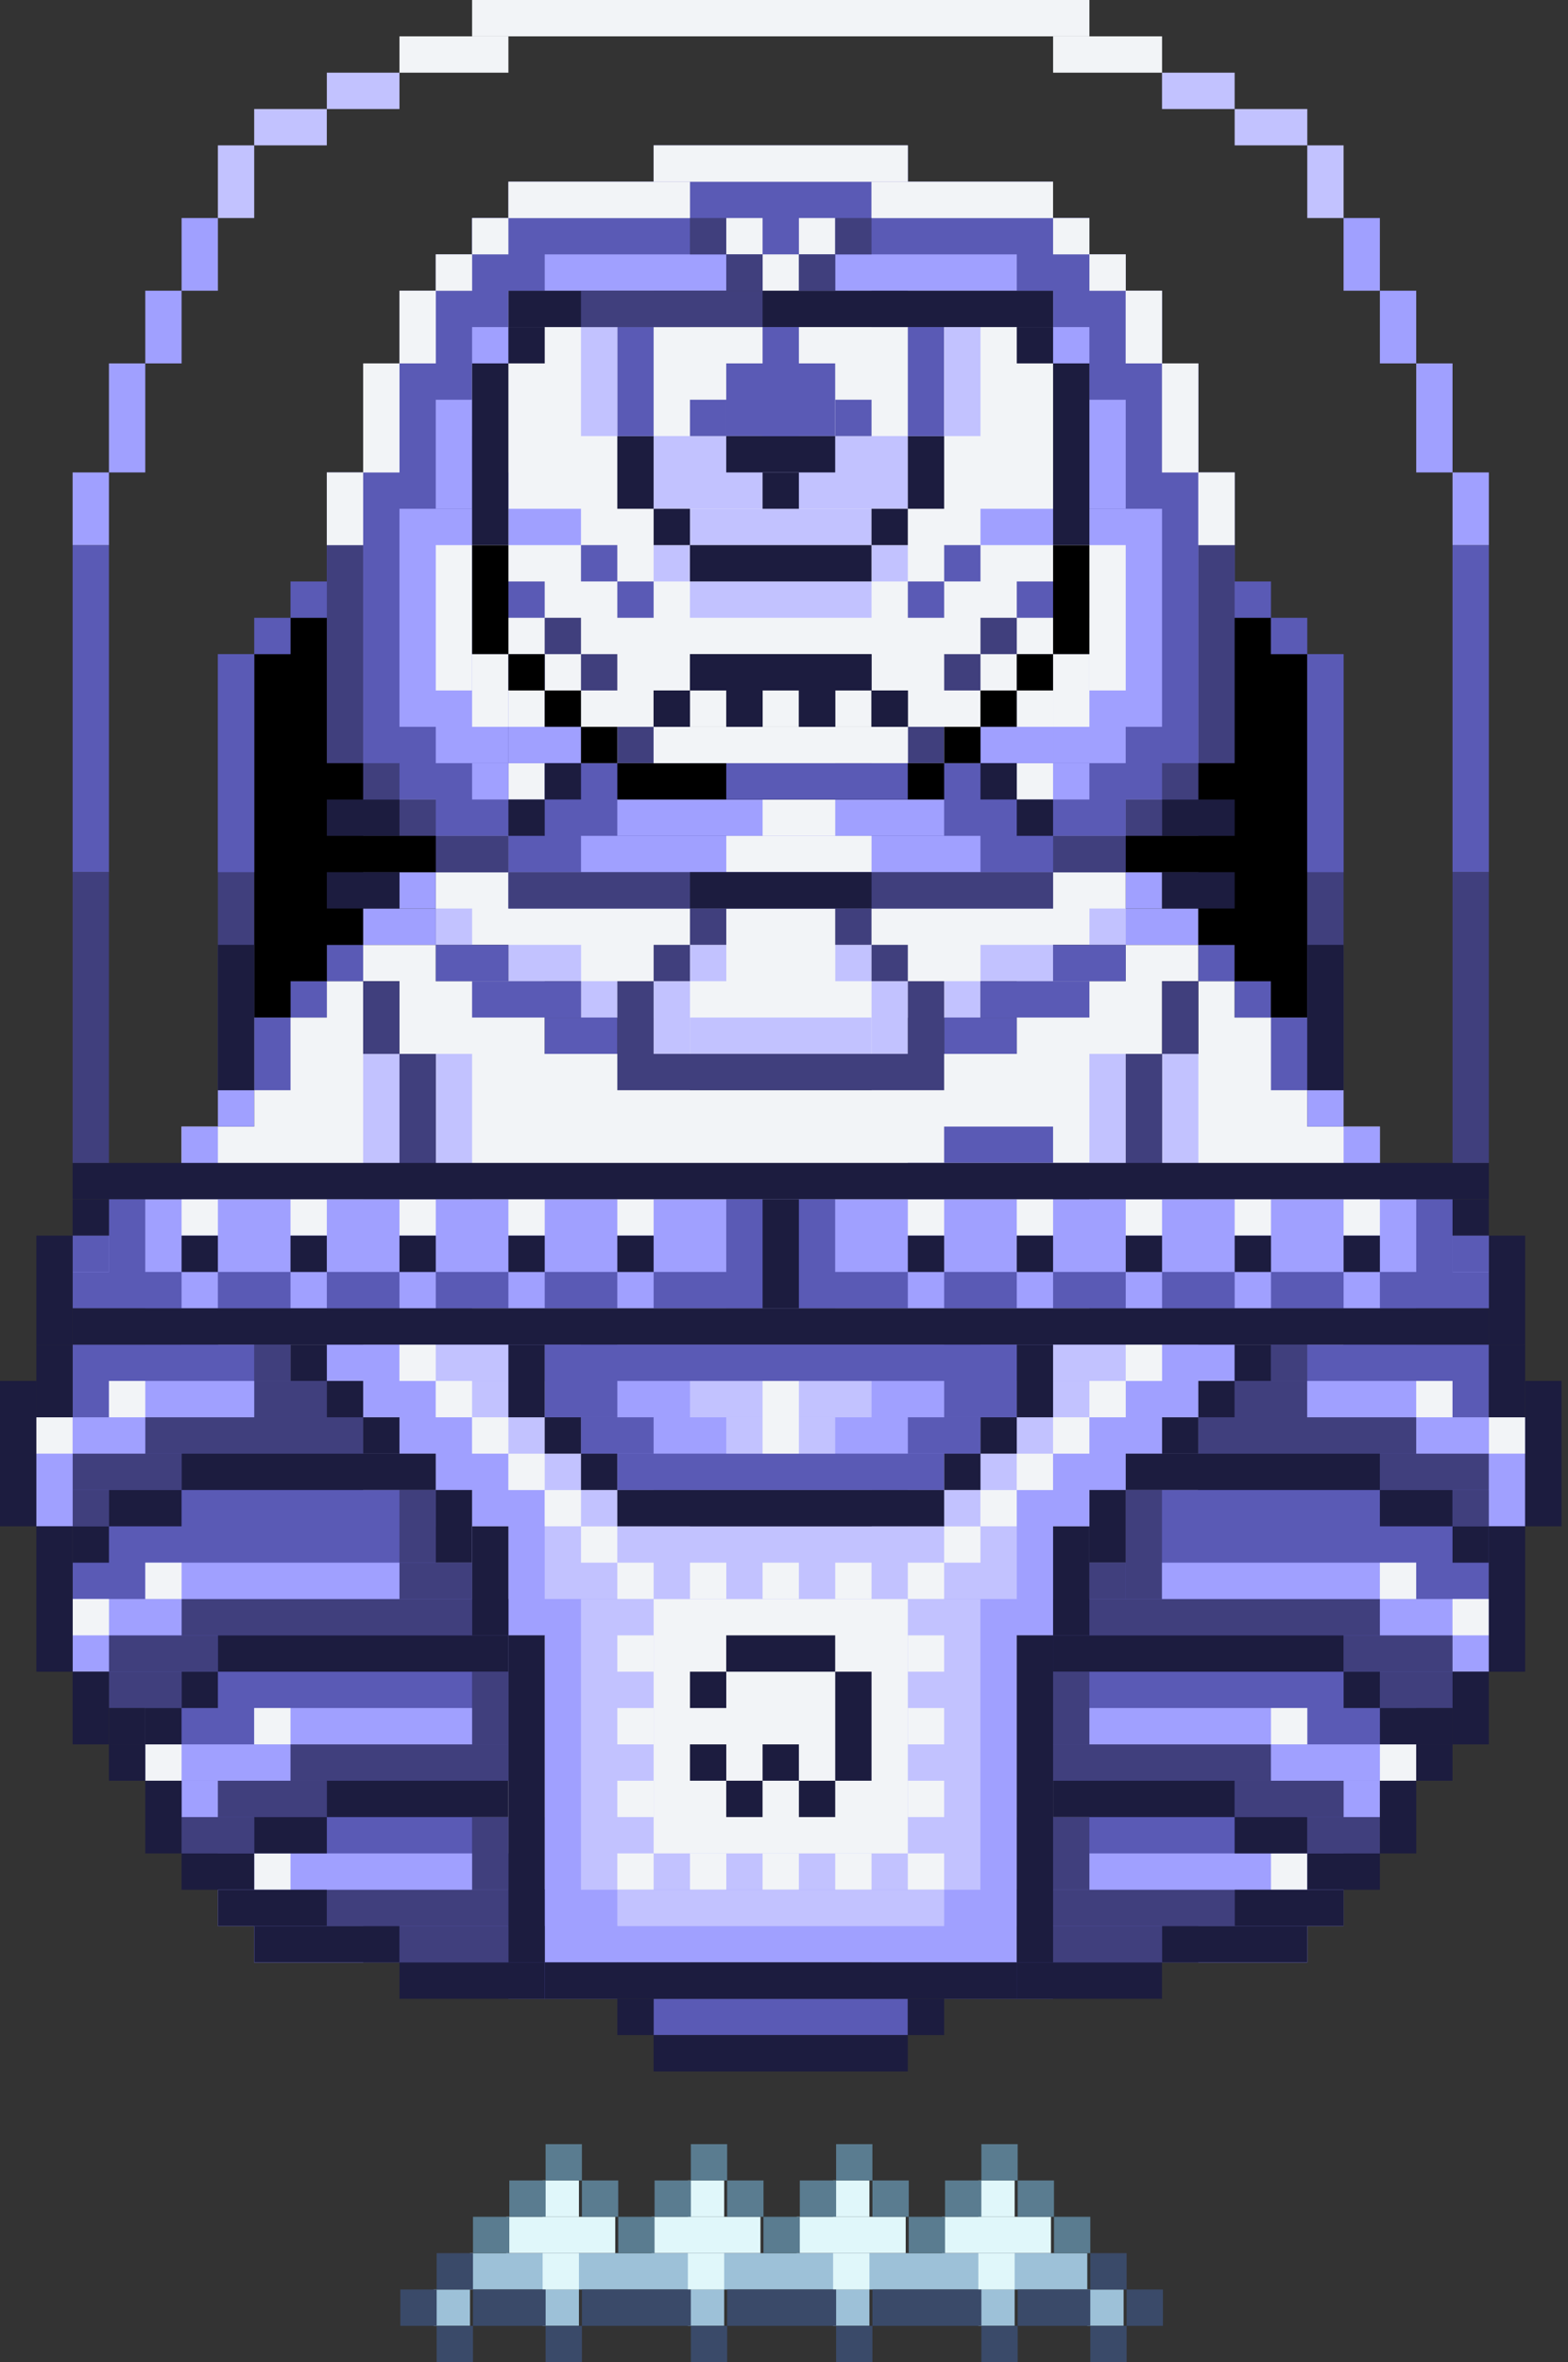 <svg width="188" height="283" viewBox="0 0 188 283" fill="none" xmlns="http://www.w3.org/2000/svg">
<rect x="0" y="0" width="188" height="283" fill="#333333" stroke="none"/>
<path d="M126.261 195.923H104.492V208.984H108.846V222.046H113.2V226.4H126.261V222.046H134.969V217.692H130.615V213.338H126.261L126.261 208.984V195.923Z" fill="#C2C2FF"/>
<rect width="4.354" height="17.415" transform="matrix(-1 0 0 1 126.258 195.923)" fill="#F2F4F7"/>
<rect width="8.708" height="4.354" transform="matrix(-1 0 0 1 130.613 213.338)" fill="#F2F4F7"/>
<rect width="8.708" height="4.354" transform="matrix(-1 0 0 1 134.969 217.691)" fill="#F2F4F7"/>
<rect width="17.415" height="4.354" transform="matrix(-1 0 0 1 121.906 195.923)" fill="#F2F4F7"/>
<rect width="21.769" height="4.354" transform="matrix(-1 0 0 1 152.383 204.631)" fill="#F2F4F7"/>
<rect width="21.769" height="4.354" transform="matrix(-1 0 0 1 152.383 195.923)" fill="#F2F4F7"/>
<rect width="4.354" height="4.354" transform="matrix(-1 0 0 1 134.969 204.631)" fill="#C2C2FF"/>
<rect width="4.354" height="4.354" transform="matrix(-1 0 0 1 134.969 195.923)" fill="#C2C2FF"/>
<path d="M139.319 217.692H134.965V213.338H156.734V217.692H148.027V222.046H139.319V217.692Z" fill="#F2F4F7"/>
<rect width="4.354" height="4.354" transform="matrix(-1 0 0 1 139.32 213.338)" fill="#C2C2FF"/>
<path d="M152.381 226.4V222.046H156.734V226.4V230.754H126.257V235.107H113.196V230.754H108.842V226.4H113.196H126.257H152.381Z" fill="#1C1C3F"/>
<rect width="13.062" height="4.354" transform="matrix(-1 0 0 1 156.734 226.4)" fill="#5A5AB5"/>
<rect width="4.354" height="4.354" transform="matrix(-1 0 0 1 156.734 222.046)" fill="#5A5AB5"/>
<rect width="8.708" height="4.354" transform="matrix(-1 0 0 1 156.734 217.691)" fill="#A0A0FF"/>
<rect width="13.062" height="4.354" transform="matrix(-1 0 0 1 126.258 235.107)" fill="#5A5AB5"/>
<rect width="13.062" height="4.354" transform="matrix(-1 0 0 1 126.258 226.4)" fill="#5A5AB5"/>
<rect width="21.769" height="4.354" transform="matrix(-1 0 0 1 152.383 200.276)" fill="#5A5AB5"/>
<rect width="8.708" height="4.354" transform="matrix(-1 0 0 1 152.383 200.276)" fill="#A0A0FF"/>
<rect width="21.769" height="4.354" transform="matrix(-1 0 0 1 152.383 208.984)" fill="#5A5AB5"/>
<rect width="26.123" height="4.354" transform="matrix(-1 0 0 1 152.383 222.046)" fill="#5A5AB5"/>
<rect width="30.477" height="4.354" transform="matrix(-1 0 0 1 156.734 230.754)" fill="#5A5AB5"/>
<rect width="13.062" height="4.354" transform="matrix(-1 0 0 1 156.734 230.754)" fill="#A0A0FF"/>
<rect width="8.708" height="4.354" transform="matrix(-1 0 0 1 152.383 222.046)" fill="#A0A0FF"/>
<rect width="52.246" height="4.354" transform="matrix(-1 0 0 1 152.383 191.568)" fill="#5A5AB5"/>
<rect width="4.354" height="4.354" transform="matrix(0 -1 -1 -4.37114e-08 113.195 235.107)" fill="#5A5AB5"/>
<rect width="4.354" height="4.354" transform="matrix(0 -1 -1 -4.37114e-08 113.195 226.4)" fill="#5A5AB5"/>
<rect width="4.354" height="4.354" transform="matrix(0 -1 -1 -4.37114e-08 139.32 222.046)" fill="#5A5AB5"/>
<rect width="4.354" height="4.354" transform="matrix(0 -1 -1 -4.37114e-08 134.969 217.691)" fill="#5A5AB5"/>
<rect width="17.415" height="4.354" transform="matrix(0 -1 -1 -4.37114e-08 161.086 230.754)" fill="#A0A0FF"/>
<rect width="17.415" height="4.354" transform="matrix(0 -1 -1 -4.37114e-08 156.734 213.338)" fill="#A0A0FF"/>
<rect width="17.415" height="4.354" transform="matrix(0 -1 -1 -4.37114e-08 130.613 213.338)" fill="#5A5AB5"/>
<rect width="26.123" height="4.354" transform="matrix(4.37114e-08 -1 -1 -4.37114e-08 108.84 235.107)" fill="#5A5AB5"/>
<rect width="17.415" height="4.354" transform="matrix(4.37114e-08 -1 -1 -4.37114e-08 104.488 213.338)" fill="#5A5AB5"/>
<rect width="8.708" height="4.354" transform="matrix(-1 0 0 1 152.383 208.984)" fill="#A0A0FF"/>
<path d="M60.954 195.923H82.723V208.984H78.369V222.046H74.015V226.4H60.954V222.046H52.246V217.692H56.6V213.338H60.954L60.954 208.984V195.923Z" fill="#C2C2FF"/>
<rect x="60.957" y="195.923" width="4.354" height="17.415" fill="#F2F4F7"/>
<rect x="56.602" y="213.338" width="8.708" height="4.354" fill="#F2F4F7"/>
<rect x="52.246" y="217.691" width="8.708" height="4.354" fill="#F2F4F7"/>
<rect x="65.309" y="195.923" width="17.415" height="4.354" fill="#F2F4F7"/>
<rect x="34.832" y="204.631" width="21.769" height="4.354" fill="#F2F4F7"/>
<rect x="34.832" y="195.923" width="21.769" height="4.354" fill="#F2F4F7"/>
<rect x="52.246" y="204.631" width="4.354" height="4.354" fill="#C2C2FF"/>
<rect x="52.246" y="195.923" width="4.354" height="4.354" fill="#C2C2FF"/>
<path d="M47.896 217.692H52.25V213.338H30.48V217.692H39.188V222.046H47.896V217.692Z" fill="#F2F4F7"/>
<rect x="47.895" y="213.338" width="4.354" height="4.354" fill="#C2C2FF"/>
<path d="M34.834 226.4V222.046H30.48V226.4V230.754H60.957V235.107H74.019V230.754H78.373V226.4H74.019H60.957H34.834Z" fill="#1C1C3F"/>
<rect x="30.48" y="226.4" width="13.062" height="4.354" fill="#5A5AB5"/>
<rect x="30.48" y="222.046" width="4.354" height="4.354" fill="#5A5AB5"/>
<rect x="30.48" y="217.691" width="8.708" height="4.354" fill="#A0A0FF"/>
<rect x="60.953" y="235.107" width="13.062" height="4.354" fill="#5A5AB5"/>
<rect x="60.953" y="226.4" width="13.062" height="4.354" fill="#5A5AB5"/>
<rect x="34.836" y="200.276" width="21.769" height="4.354" fill="#5A5AB5"/>
<rect x="34.836" y="200.276" width="8.708" height="4.354" fill="#A0A0FF"/>
<rect x="34.836" y="208.984" width="21.769" height="4.354" fill="#5A5AB5"/>
<rect x="34.836" y="222.046" width="26.123" height="4.354" fill="#5A5AB5"/>
<rect x="30.48" y="230.754" width="30.477" height="4.354" fill="#5A5AB5"/>
<rect x="30.48" y="230.754" width="13.062" height="4.354" fill="#A0A0FF"/>
<rect x="34.836" y="222.046" width="8.708" height="4.354" fill="#A0A0FF"/>
<rect x="34.836" y="191.568" width="52.246" height="4.354" fill="#5A5AB5"/>
<rect x="74.019" y="235.107" width="4.354" height="4.354" transform="rotate(-90 74.019 235.107)" fill="#5A5AB5"/>
<rect x="74.019" y="226.4" width="4.354" height="4.354" transform="rotate(-90 74.019 226.4)" fill="#5A5AB5"/>
<rect x="47.895" y="222.046" width="4.354" height="4.354" transform="rotate(-90 47.895 222.046)" fill="#5A5AB5"/>
<rect x="52.25" y="217.691" width="4.354" height="4.354" transform="rotate(-90 52.25 217.691)" fill="#5A5AB5"/>
<rect x="26.125" y="230.754" width="17.415" height="4.354" transform="rotate(-90 26.125 230.754)" fill="#A0A0FF"/>
<rect x="30.48" y="213.338" width="17.415" height="4.354" transform="rotate(-90 30.48 213.338)" fill="#A0A0FF"/>
<rect x="56.605" y="213.338" width="17.415" height="4.354" transform="rotate(-90 56.605 213.338)" fill="#5A5AB5"/>
<rect x="78.371" y="235.107" width="26.123" height="4.354" transform="rotate(-90 78.371 235.107)" fill="#5A5AB5"/>
<rect x="82.727" y="213.338" width="17.415" height="4.354" transform="rotate(-90 82.727 213.338)" fill="#5A5AB5"/>
<rect x="34.836" y="208.984" width="8.708" height="4.354" fill="#A0A0FF"/>
<path d="M82.726 130.615V126.261H65.311V117.553H52.249V115.784V113.199H43.541V117.553H47.895V126.261H52.249V148.03H47.895V161.092H43.541V178.507H39.188V191.568H47.895H82.726V178.515H104.495V191.568H139.326H148.034V178.507H143.68V161.092H139.326V148.03H134.972V126.261H139.326V117.553H143.68V113.199H134.972V115.784V117.553H121.911V126.261H104.495V130.615H82.726Z" fill="#F2F4F7"/>
<rect width="13.062" height="4.354" transform="matrix(1.45705e-08 -1 -1 -1.31134e-07 82.727 191.567)" fill="#C2C2FF"/>
<rect width="39.185" height="8.708" transform="matrix(-1 1.74845e-07 -1.45705e-08 1 78.371 182.86)" fill="#C2C2FF"/>
<rect width="8.708" height="21.769" transform="matrix(-1 1.74845e-07 -1.45705e-08 1 52.246 161.091)" fill="#C2C2FF"/>
<rect width="8.708" height="21.769" transform="matrix(-1 1.74845e-07 -1.45705e-08 1 143.676 161.091)" fill="#C2C2FF"/>
<rect width="39.185" height="8.708" transform="matrix(-1 1.74845e-07 -1.45705e-08 1 148.031 182.86)" fill="#C2C2FF"/>
<rect x="104.496" y="191.567" width="13.062" height="4.354" transform="rotate(-90 104.496 191.567)" fill="#C2C2FF"/>
<rect x="82.727" y="178.507" width="4.354" height="21.769" transform="rotate(-90 82.727 178.507)" fill="#C2C2FF"/>
<rect x="87.078" y="174.152" width="4.354" height="13.062" transform="rotate(-90 87.078 174.152)" fill="#C2C2FF"/>
<rect width="39.185" height="4.354" transform="matrix(4.16299e-08 -1 -1 -4.5897e-08 56.602 165.444)" fill="#C2C2FF"/>
<rect width="39.185" height="4.354" transform="matrix(4.16299e-08 -1 -1 -4.5897e-08 134.969 165.444)" fill="#C2C2FF"/>
<rect width="13.062" height="4.354" transform="matrix(4.16299e-08 -1 -1 -4.5897e-08 52.246 161.091)" fill="#C2C2FF"/>
<rect width="4.354" height="4.354" transform="matrix(4.16299e-08 -1 -1 -4.5897e-08 43.539 182.86)" fill="#C2C2FF"/>
<rect width="4.354" height="4.354" transform="matrix(4.16299e-08 -1 -1 -4.5897e-08 148.031 182.86)" fill="#C2C2FF"/>
<rect width="13.062" height="4.354" transform="matrix(4.16299e-08 -1 -1 -4.5897e-08 139.324 161.091)" fill="#C2C2FF"/>
<rect x="78.371" y="178.509" width="4.354" height="4.354" transform="rotate(-90 78.371 178.509)" fill="#403F7D"/>
<rect x="39.188" y="178.509" width="4.354" height="4.354" transform="rotate(-90 39.188 178.509)" fill="#403F7D"/>
<rect width="4.354" height="4.354" transform="matrix(0 -1 -1 -4.37114e-08 108.848 178.509)" fill="#403F7D"/>
<rect width="4.354" height="4.354" transform="matrix(0 -1 -1 -4.37114e-08 148.035 178.509)" fill="#403F7D"/>
<rect x="34.832" y="191.569" width="13.062" height="4.354" transform="rotate(-90 34.832 191.569)" fill="#403F7D"/>
<rect width="13.062" height="4.354" transform="matrix(5.82819e-08 -1 -1 -3.27835e-08 152.387 191.569)" fill="#403F7D"/>
<path d="M82.723 182.862L82.723 178.508L87.077 178.508L100.138 178.508L104.492 178.508L104.492 182.862L104.492 191.569H100.138L100.138 182.862L87.077 182.862L87.077 191.569H82.723L82.723 182.862Z" fill="#403F7D"/>
<rect x="108.848" y="143.677" width="4.354" height="4.354" transform="rotate(-90 108.848 143.677)" fill="#5A5AB5"/>
<rect x="108.848" y="152.385" width="4.354" height="4.354" transform="rotate(-90 108.848 152.385)" fill="#5A5AB5"/>
<rect x="113.203" y="156.738" width="4.354" height="4.354" transform="rotate(-90 113.203 156.738)" fill="#5A5AB5"/>
<rect x="117.559" y="152.385" width="4.354" height="4.354" transform="rotate(-90 117.559 152.385)" fill="#5A5AB5"/>
<rect x="121.91" y="156.739" width="4.354" height="4.354" transform="rotate(-90 121.91 156.739)" fill="#5A5AB5"/>
<rect x="126.262" y="152.385" width="13.062" height="4.354" transform="rotate(-90 126.262 152.385)" fill="#5A5AB5"/>
<rect x="126.262" y="139.323" width="13.062" height="4.354" transform="rotate(180 126.262 139.323)" fill="#5A5AB5"/>
<rect width="4.354" height="8.708" transform="matrix(-1 0 0 1 152.391 161.092)" fill="#F2F4F7"/>
<rect width="4.354" height="4.354" transform="matrix(-1 0 0 1 161.094 161.092)" fill="#F2F4F7"/>
<path d="M143.68 121.907L143.68 117.554L148.034 117.554L148.034 121.907L156.742 121.907L156.742 126.261L156.742 134.969L165.449 134.969L165.449 156.738L139.326 156.738L139.326 148.031L139.326 134.969L139.326 126.261L143.68 126.261L143.68 121.907Z" fill="#F2F4F7"/>
<rect width="4.354" height="13.062" transform="matrix(-1 0 0 1 148.039 143.678)" fill="#C2C2FF"/>
<rect width="4.354" height="4.354" transform="matrix(-1 0 0 1 152.391 152.386)" fill="#C2C2FF"/>
<rect width="4.354" height="21.769" transform="matrix(-1 0 0 1 143.684 126.262)" fill="#C2C2FF"/>
<rect width="8.708" height="4.354" transform="matrix(-1 0 0 1 156.742 169.801)" fill="#5A5AB5"/>
<rect width="30.477" height="4.354" transform="matrix(-1 0 0 1 169.805 156.739)" fill="#5A5AB5"/>
<rect width="4.354" height="4.354" transform="matrix(0 -1 -1 -4.37114e-08 148.031 117.554)" fill="#5A5AB5"/>
<rect width="4.354" height="4.354" transform="matrix(0 -1 -1 -4.37114e-08 161.094 169.801)" fill="#5A5AB5"/>
<rect width="4.354" height="4.354" transform="matrix(0 -1 -1 -4.37114e-08 165.449 165.447)" fill="#5A5AB5"/>
<rect width="4.354" height="4.354" transform="matrix(0 -1 -1 -4.37114e-08 152.387 121.907)" fill="#5A5AB5"/>
<rect width="4.354" height="4.354" transform="matrix(0 -1 -1 -4.37114e-08 161.094 134.97)" fill="#A0A0FF"/>
<rect width="8.708" height="4.354" transform="matrix(0 -1 -1 -4.37114e-08 156.742 130.615)" fill="#5A5AB5"/>
<rect width="8.708" height="4.354" transform="matrix(0 -1 -1 -4.37114e-08 143.68 126.262)" fill="#403F7D"/>
<rect width="8.708" height="4.354" transform="matrix(0 -1 -1 -4.37114e-08 156.742 169.801)" fill="#5A5AB5"/>
<rect width="8.708" height="4.354" transform="matrix(0 -1 -1 -4.37114e-08 165.449 143.677)" fill="#A0A0FF"/>
<rect width="8.708" height="4.354" transform="matrix(0 -1 -1 -4.37114e-08 143.68 156.739)" fill="#403F7D"/>
<rect width="13.062" height="4.354" transform="matrix(0 -1 -1 -4.37114e-08 169.805 156.739)" fill="#A0A0FF"/>
<rect width="21.769" height="4.354" transform="matrix(0 -1 -1 -4.37114e-08 139.328 148.031)" fill="#403F7D"/>
<rect width="13.062" height="4.354" transform="matrix(4.37114e-08 -1 -1 -4.37114e-08 148.031 174.154)" fill="#5A5AB5"/>
<rect x="34.832" y="161.092" width="4.354" height="8.708" fill="#F2F4F7"/>
<rect x="26.125" y="161.092" width="4.354" height="4.354" fill="#F2F4F7"/>
<path d="M43.539 121.907L43.539 117.554L39.185 117.554L39.185 121.907L30.477 121.907L30.477 126.261L30.477 134.969L21.77 134.969L21.77 156.738L47.893 156.738L47.893 148.031L47.893 134.969L47.893 126.261L43.539 126.261L43.539 121.907Z" fill="#F2F4F7"/>
<rect x="39.188" y="143.676" width="4.354" height="13.062" fill="#C2C2FF"/>
<rect x="34.832" y="152.384" width="4.354" height="4.354" fill="#C2C2FF"/>
<rect x="43.543" y="126.261" width="4.354" height="21.769" fill="#C2C2FF"/>
<rect x="30.48" y="169.8" width="8.708" height="4.354" fill="#5A5AB5"/>
<rect x="17.414" y="156.738" width="30.477" height="4.354" fill="#5A5AB5"/>
<rect x="39.188" y="117.554" width="4.354" height="4.354" transform="rotate(-90 39.188 117.554)" fill="#5A5AB5"/>
<rect x="26.125" y="169.8" width="4.354" height="4.354" transform="rotate(-90 26.125 169.8)" fill="#5A5AB5"/>
<rect x="21.77" y="165.446" width="4.354" height="4.354" transform="rotate(-90 21.77 165.446)" fill="#5A5AB5"/>
<rect x="34.832" y="121.906" width="4.354" height="4.354" transform="rotate(-90 34.832 121.906)" fill="#5A5AB5"/>
<rect x="26.125" y="134.969" width="4.354" height="4.354" transform="rotate(-90 26.125 134.969)" fill="#A0A0FF"/>
<rect x="30.48" y="130.614" width="8.708" height="4.354" transform="rotate(-90 30.48 130.614)" fill="#5A5AB5"/>
<rect x="43.543" y="126.261" width="8.708" height="4.354" transform="rotate(-90 43.543 126.261)" fill="#403F7D"/>
<rect x="30.48" y="169.8" width="8.708" height="4.354" transform="rotate(-90 30.48 169.8)" fill="#5A5AB5"/>
<rect x="21.77" y="143.676" width="8.708" height="4.354" transform="rotate(-90 21.77 143.676)" fill="#A0A0FF"/>
<rect x="43.543" y="156.738" width="8.708" height="4.354" transform="rotate(-90 43.543 156.738)" fill="#403F7D"/>
<rect x="17.414" y="156.738" width="13.062" height="4.354" transform="rotate(-90 17.414 156.738)" fill="#A0A0FF"/>
<rect x="47.895" y="148.03" width="21.769" height="4.354" transform="rotate(-90 47.895 148.03)" fill="#403F7D"/>
<rect x="39.188" y="174.153" width="13.062" height="4.354" transform="rotate(-90 39.188 174.153)" fill="#5A5AB5"/>
<path d="M52.246 113.199H60.954V117.553H69.662V121.941H78.369V126.26H108.846V121.941H117.554V117.553H126.262V113.199H134.969V104.491H52.246V113.199Z" fill="#F2F4F7"/>
<rect width="8.708" height="4.354" transform="matrix(0 -1 -1 -4.37114e-08 82.727 126.261)" fill="#C2C2FF"/>
<rect width="4.354" height="4.354" transform="matrix(4.37114e-08 -1 -1 -4.37114e-08 87.082 117.554)" fill="#C2C2FF"/>
<rect width="4.354" height="4.354" transform="matrix(4.37114e-08 -1 -1 -4.37114e-08 74.019 121.907)" fill="#C2C2FF"/>
<rect x="113.207" y="121.907" width="4.354" height="4.354" transform="rotate(-90 113.207 121.907)" fill="#C2C2FF"/>
<rect width="4.354" height="8.708" transform="matrix(4.37114e-08 -1 -1 -4.37114e-08 69.668 117.554)" fill="#C2C2FF"/>
<rect x="117.559" y="117.554" width="4.354" height="8.708" transform="rotate(-90 117.559 117.554)" fill="#C2C2FF"/>
<rect width="4.354" height="4.354" transform="matrix(4.37114e-08 -1 -1 -4.37114e-08 56.605 113.199)" fill="#C2C2FF"/>
<rect x="130.621" y="113.199" width="4.354" height="4.354" transform="rotate(-90 130.621 113.199)" fill="#C2C2FF"/>
<rect width="4.354" height="4.354" transform="matrix(4.37114e-08 -1 -1 -4.37114e-08 104.5 117.554)" fill="#C2C2FF"/>
<rect width="8.708" height="4.354" transform="matrix(0 -1 -1 -4.37114e-08 108.852 126.261)" fill="#C2C2FF"/>
<rect width="4.354" height="21.769" transform="matrix(4.37114e-08 -1 -1 -4.37114e-08 104.5 126.262)" fill="#C2C2FF"/>
<rect x="52.246" y="113.198" width="8.708" height="4.354" fill="#5A5AB5"/>
<rect width="8.708" height="4.354" transform="matrix(-1 0 0 1 134.973 113.198)" fill="#5A5AB5"/>
<rect x="65.309" y="121.905" width="8.708" height="4.354" fill="#5A5AB5"/>
<rect width="8.708" height="4.354" transform="matrix(-1 0 0 1 121.91 121.905)" fill="#5A5AB5"/>
<rect x="43.543" y="108.845" width="8.708" height="4.354" fill="#A0A0FF"/>
<rect width="8.708" height="4.354" transform="matrix(-1 0 0 1 143.68 108.845)" fill="#A0A0FF"/>
<rect x="56.602" y="117.552" width="13.062" height="4.354" fill="#5A5AB5"/>
<rect width="13.062" height="4.354" transform="matrix(-1 0 0 1 130.617 117.552)" fill="#5A5AB5"/>
<rect x="74.016" y="126.26" width="39.185" height="4.354" fill="#403F7D"/>
<rect x="78.371" y="117.552" width="4.354" height="4.354" transform="rotate(-90 78.371 117.552)" fill="#403F7D"/>
<rect width="4.354" height="4.354" transform="matrix(0 -1 -1 -4.37114e-08 108.848 117.552)" fill="#403F7D"/>
<rect x="82.727" y="113.198" width="4.354" height="4.354" transform="rotate(-90 82.727 113.198)" fill="#403F7D"/>
<rect width="4.354" height="4.354" transform="matrix(0 -1 -1 -4.37114e-08 104.492 113.198)" fill="#403F7D"/>
<rect x="47.895" y="108.845" width="4.354" height="4.354" transform="rotate(-90 47.895 108.845)" fill="#A0A0FF"/>
<rect width="4.354" height="4.354" transform="matrix(0 -1 -1 -4.37114e-08 139.324 108.845)" fill="#A0A0FF"/>
<rect x="74.016" y="126.26" width="8.708" height="4.354" transform="rotate(-90 74.016 126.26)" fill="#403F7D"/>
<rect width="8.708" height="4.354" transform="matrix(0 -1 -1 -4.37114e-08 113.203 126.26)" fill="#403F7D"/>
<path d="M104.497 26.122V21.768H82.728V26.122H60.958V30.476H56.605V34.83H52.251V43.537H47.897V56.599H43.543V91.43H47.897V95.784H52.251V100.137H60.958V104.491H126.266V100.137H134.974V95.784H139.328V91.43H143.681V56.599H139.328V43.537H134.974V34.83H130.62V30.476H126.266V26.122H104.497Z" fill="#F2F4F7"/>
<rect x="60.957" y="100.137" width="65.308" height="4.354" fill="#C2C2FF"/>
<rect x="52.246" y="95.783" width="13.062" height="4.354" fill="#C2C2FF"/>
<rect width="13.062" height="4.354" transform="matrix(-1 0 1.16564e-07 1 134.973 95.783)" fill="#C2C2FF"/>
<rect x="47.895" y="91.429" width="8.708" height="4.354" fill="#C2C2FF"/>
<rect width="8.708" height="4.354" transform="matrix(-1 0 1.16564e-07 1 139.324 91.429)" fill="#C2C2FF"/>
<rect x="43.539" y="87.075" width="13.062" height="4.354" fill="#C2C2FF"/>
<rect width="13.062" height="4.354" transform="matrix(-1 0 1.16564e-07 1 143.68 87.075)" fill="#C2C2FF"/>
<rect x="43.539" y="65.306" width="8.708" height="21.769" fill="#C2C2FF"/>
<rect width="8.708" height="21.769" transform="matrix(-1 0 1.16564e-07 1 143.68 65.306)" fill="#C2C2FF"/>
<rect width="30.477" height="8.708" transform="matrix(-1 0 1.16564e-07 1 108.848 52.244)" fill="#C2C2FF"/>
<rect width="21.769" height="4.354" transform="matrix(-1 0 1.16564e-07 1 104.492 60.952)" fill="#C2C2FF"/>
<rect width="4.354" height="8.708" transform="matrix(-1 0 1.16564e-07 1 47.895 56.599)" fill="#C2C2FF"/>
<rect width="4.354" height="8.708" transform="matrix(-1 0 1.16564e-07 1 143.68 56.599)" fill="#C2C2FF"/>
<rect width="4.354" height="8.708" transform="matrix(-1 0 1.16564e-07 1 134.973 78.367)" fill="#C2C2FF"/>
<rect width="4.354" height="8.708" transform="matrix(-1 0 1.16564e-07 1 56.602 78.367)" fill="#C2C2FF"/>
<rect width="4.354" height="13.062" transform="matrix(-1 0 1.16564e-07 1 82.723 87.075)" fill="#C2C2FF"/>
<rect width="4.354" height="4.354" transform="matrix(-1 0 1.16564e-07 1 82.723 65.306)" fill="#C2C2FF"/>
<rect x="104.492" y="65.306" width="4.354" height="4.354" fill="#C2C2FF"/>
<rect x="82.723" y="69.659" width="21.769" height="4.354" fill="#C2C2FF"/>
<rect width="4.354" height="13.062" transform="matrix(-1 0 1.16564e-07 1 108.848 87.075)" fill="#C2C2FF"/>
<rect width="4.354" height="13.062" transform="matrix(-4.37114e-08 1 1 -7.28523e-08 87.074 87.075)" fill="#C2C2FF"/>
<rect x="52.246" y="100.139" width="8.708" height="4.354" fill="#5A5AB5"/>
<rect width="8.708" height="4.354" transform="matrix(-1 0 0 1 134.973 100.139)" fill="#5A5AB5"/>
<rect x="60.957" y="21.77" width="21.769" height="4.354" fill="#A0A0FF"/>
<rect x="104.492" y="21.77" width="21.769" height="4.354" fill="#A0A0FF"/>
<rect x="78.371" y="17.415" width="30.477" height="4.354" fill="#A0A0FF"/>
<rect x="60.957" y="104.491" width="65.308" height="4.354" fill="#5A5AB5"/>
<rect x="56.602" y="30.477" width="4.354" height="4.354" transform="rotate(-90 56.602 30.477)" fill="#A0A0FF"/>
<rect width="4.354" height="4.354" transform="matrix(0 -1 -1 -4.37114e-08 130.617 30.477)" fill="#A0A0FF"/>
<rect x="52.246" y="34.83" width="4.354" height="4.354" transform="rotate(-90 52.246 34.83)" fill="#A0A0FF"/>
<rect width="4.354" height="4.354" transform="matrix(0 -1 -1 -4.37114e-08 134.973 34.83)" fill="#A0A0FF"/>
<rect x="43.543" y="95.785" width="4.354" height="4.354" transform="rotate(-90 43.543 95.785)" fill="#5A5AB5"/>
<rect width="4.354" height="4.354" transform="matrix(0 -1 -1 -4.37114e-08 143.68 95.785)" fill="#5A5AB5"/>
<rect x="47.895" y="100.139" width="4.354" height="4.354" transform="rotate(-90 47.895 100.139)" fill="#5A5AB5"/>
<rect width="4.354" height="4.354" transform="matrix(0 -1 -1 -4.37114e-08 139.324 100.139)" fill="#5A5AB5"/>
<rect x="47.895" y="43.538" width="8.708" height="4.354" transform="rotate(-90 47.895 43.538)" fill="#A0A0FF"/>
<rect width="8.708" height="4.354" transform="matrix(0 -1 -1 -4.37114e-08 139.324 43.538)" fill="#A0A0FF"/>
<rect x="43.543" y="56.6" width="13.062" height="4.354" transform="rotate(-90 43.543 56.6)" fill="#A0A0FF"/>
<rect width="13.062" height="4.354" transform="matrix(0 -1 -1 -4.37114e-08 143.68 56.6)" fill="#A0A0FF"/>
<rect x="39.188" y="91.431" width="26.123" height="4.354" transform="rotate(-90 39.188 91.431)" fill="#5A5AB5"/>
<rect width="26.123" height="4.354" transform="matrix(4.37114e-08 -1 -1 -4.37114e-08 148.035 91.431)" fill="#5A5AB5"/>
<rect width="8.708" height="4.354" transform="matrix(-1.31134e-07 1 1 1.45705e-08 39.188 56.6)" fill="#A0A0FF"/>
<rect x="148.035" y="56.6" width="8.708" height="4.354" transform="rotate(90 148.035 56.6)" fill="#A0A0FF"/>
<rect x="47.895" y="69.66" width="4.354" height="4.354" transform="rotate(-90 47.895 69.66)" fill="#5A5AB5"/>
<rect width="4.354" height="4.354" transform="matrix(0 -1 -1 -4.37114e-08 139.324 69.66)" fill="#5A5AB5"/>
<rect x="56.602" y="60.953" width="4.354" height="4.354" transform="rotate(-90 56.602 60.953)" fill="#A0A0FF"/>
<rect width="4.354" height="4.354" transform="matrix(0 -1 -1 -4.37114e-08 130.617 60.953)" fill="#A0A0FF"/>
<rect x="52.246" y="56.599" width="4.354" height="4.354" transform="rotate(-90 52.246 56.599)" fill="#A0A0FF"/>
<rect x="130.617" y="56.599" width="4.354" height="4.354" transform="rotate(-90 130.617 56.599)" fill="#A0A0FF"/>
<rect x="69.66" y="69.66" width="4.354" height="4.354" transform="rotate(-90 69.66 69.66)" fill="#5A5AB5"/>
<rect width="4.354" height="4.354" transform="matrix(0 -1 -1 -4.37114e-08 117.559 69.66)" fill="#5A5AB5"/>
<rect x="74.016" y="74.015" width="4.354" height="4.354" transform="rotate(-90 74.016 74.015)" fill="#5A5AB5"/>
<rect width="4.354" height="4.354" transform="matrix(0 -1 -1 -4.37114e-08 113.203 74.015)" fill="#5A5AB5"/>
<rect x="126.262" y="39.184" width="8.708" height="4.354" transform="rotate(180 126.262 39.184)" fill="#C2C2FF"/>
<rect x="69.66" y="39.184" width="8.708" height="4.354" transform="rotate(180 69.66 39.184)" fill="#C2C2FF"/>
<rect x="69.66" y="65.307" width="8.708" height="4.354" transform="rotate(180 69.66 65.307)" fill="#A0A0FF"/>
<rect width="8.708" height="4.354" transform="matrix(1 8.74228e-08 8.74228e-08 -1 117.559 65.307)" fill="#A0A0FF"/>
<rect x="69.66" y="78.368" width="4.354" height="4.354" transform="rotate(180 69.66 78.368)" fill="#403F7D"/>
<rect width="4.354" height="4.354" transform="matrix(1 8.74228e-08 8.74228e-08 -1 117.559 78.368)" fill="#403F7D"/>
<rect x="87.074" y="91.43" width="8.708" height="4.354" transform="rotate(90 87.074 91.43)" fill="#1C1C3F"/>
<rect x="104.492" y="91.43" width="8.708" height="4.354" transform="rotate(90 104.492 91.43)" fill="#1C1C3F"/>
<rect width="4.354" height="4.354" transform="matrix(-5.99471e-07 -1 -1 3.18729e-09 87.074 91.43)" fill="#5A5AB5"/>
<rect width="4.354" height="4.354" transform="matrix(-5.99471e-07 -1 -1 3.18729e-09 104.492 91.43)" fill="#5A5AB5"/>
<rect x="74.016" y="91.43" width="8.708" height="4.354" transform="rotate(90 74.016 91.43)" fill="#403F7D"/>
<rect width="8.708" height="4.354" transform="matrix(4.37114e-08 1 1 -4.37114e-08 113.203 91.43)" fill="#403F7D"/>
<rect x="69.66" y="82.723" width="4.354" height="4.354" transform="rotate(-90 69.66 82.723)" fill="#403F7D"/>
<rect width="4.354" height="4.354" transform="matrix(0 -1 -1 -4.37114e-08 117.559 82.723)" fill="#403F7D"/>
<rect x="74.016" y="91.43" width="4.354" height="4.354" transform="rotate(-90 74.016 91.43)" fill="#403F7D"/>
<rect width="4.354" height="4.354" transform="matrix(0 -1 -1 -4.37114e-08 113.203 91.43)" fill="#403F7D"/>
<rect x="78.371" y="82.723" width="30.477" height="4.354" fill="#1C1C3F"/>
<rect x="78.371" y="39.184" width="4.354" height="4.354" transform="rotate(-90 78.371 39.184)" fill="#5A5AB5"/>
<rect x="78.371" y="65.307" width="4.354" height="4.354" transform="rotate(-90 78.371 65.307)" fill="#1C1C3F"/>
<rect x="104.492" y="65.307" width="4.354" height="4.354" transform="rotate(-90 104.492 65.307)" fill="#1C1C3F"/>
<rect x="100.141" y="52.245" width="4.354" height="4.354" transform="rotate(-90 100.141 52.245)" fill="#5A5AB5"/>
<rect x="91.43" y="60.953" width="4.354" height="4.354" transform="rotate(-90 91.43 60.953)" fill="#1C1C3F"/>
<rect x="82.727" y="52.245" width="4.354" height="4.354" transform="rotate(-90 82.727 52.245)" fill="#5A5AB5"/>
<rect x="87.074" y="52.245" width="8.708" height="13.062" transform="rotate(-90 87.074 52.245)" fill="#5A5AB5"/>
<rect x="87.074" y="56.599" width="4.354" height="13.062" transform="rotate(-90 87.074 56.599)" fill="#1C1C3F"/>
<rect x="121.91" y="34.83" width="4.354" height="4.354" transform="rotate(-90 121.91 34.83)" fill="#C2C2FF"/>
<rect x="60.957" y="34.83" width="4.354" height="4.354" transform="rotate(-90 60.957 34.83)" fill="#C2C2FF"/>
<rect x="104.492" y="39.184" width="4.354" height="4.354" transform="rotate(-90 104.492 39.184)" fill="#5A5AB5"/>
<rect x="74.016" y="60.953" width="8.708" height="4.354" transform="rotate(-90 74.016 60.953)" fill="#1C1C3F"/>
<rect x="74.016" y="52.245" width="13.062" height="4.354" transform="rotate(-90 74.016 52.245)" fill="#5A5AB5"/>
<rect x="108.848" y="60.953" width="8.708" height="4.354" transform="rotate(-90 108.848 60.953)" fill="#1C1C3F"/>
<rect x="108.848" y="52.245" width="13.062" height="4.354" transform="rotate(-90 108.848 52.245)" fill="#5A5AB5"/>
<rect x="91.43" y="52.245" width="13.062" height="4.354" transform="rotate(-90 91.43 52.245)" fill="#5A5AB5"/>
<rect x="65.309" y="74.015" width="13.062" height="4.354" transform="rotate(180 65.309 74.015)" fill="#5A5AB5"/>
<rect width="13.062" height="4.354" transform="matrix(1 8.74228e-08 8.74228e-08 -1 121.91 74.015)" fill="#5A5AB5"/>
<rect x="69.66" y="91.43" width="17.415" height="4.354" transform="rotate(180 69.66 91.43)" fill="#403F7D"/>
<rect width="17.415" height="4.354" transform="matrix(1 8.74228e-08 8.74228e-08 -1 117.559 91.43)" fill="#403F7D"/>
<rect x="74.016" y="39.184" width="13.062" height="4.354" transform="rotate(90 74.016 39.184)" fill="#C2C2FF"/>
<rect x="117.559" y="39.184" width="13.062" height="4.354" transform="rotate(90 117.559 39.184)" fill="#C2C2FF"/>
<rect x="104.492" y="82.723" width="21.769" height="4.354" transform="rotate(180 104.492 82.723)" fill="#1C1C3F"/>
<rect x="104.492" y="69.66" width="21.769" height="4.354" transform="rotate(180 104.492 69.66)" fill="#1C1C3F"/>
<rect x="104.492" y="34.83" width="21.769" height="4.354" transform="rotate(180 104.492 34.83)" fill="#5A5AB5"/>
<rect x="82.727" y="30.476" width="4.354" height="4.354" transform="rotate(-90 82.727 30.476)" fill="#C2C2FF"/>
<rect x="100.141" y="30.476" width="4.354" height="4.354" transform="rotate(-90 100.141 30.476)" fill="#C2C2FF"/>
<path d="M104.497 26.123V21.77H82.728V26.123H56.605V34.831H52.251V43.539H47.897V56.6H43.543V95.785H52.251V100.139H60.958V104.493H126.266V100.139H134.974V95.785H143.681V56.6H139.328V43.539H134.974V34.831H130.62V26.123H104.497ZM117.558 87.077V91.431H69.666V87.077H65.312V78.37H56.605V56.6V43.539H60.958V34.831H126.266V43.539H130.62V56.6V78.37H121.912V87.077H117.558Z" fill="#5A5AB5"/>
<rect x="91.43" y="26.123" width="4.354" height="4.354" transform="rotate(90 91.43 26.123)" fill="#F2F4F7"/>
<rect x="65.309" y="91.431" width="4.354" height="4.354" transform="rotate(90 65.309 91.431)" fill="#F2F4F7"/>
<rect x="126.262" y="91.431" width="4.354" height="4.354" transform="rotate(90 126.262 91.431)" fill="#F2F4F7"/>
<rect x="100.141" y="26.123" width="4.354" height="4.354" transform="rotate(90 100.141 26.123)" fill="#F2F4F7"/>
<rect x="95.785" y="30.477" width="4.354" height="4.354" transform="rotate(90 95.785 30.477)" fill="#F2F4F7"/>
<rect x="56.602" y="60.953" width="26.123" height="8.707" transform="rotate(90 56.602 60.953)" fill="#A0A0FF"/>
<rect width="26.123" height="8.707" transform="matrix(-1.31134e-07 1 1 1.45705e-08 130.617 60.953)" fill="#A0A0FF"/>
<rect x="60.957" y="78.369" width="13.062" height="8.707" transform="rotate(90 60.957 78.369)" fill="#A0A0FF"/>
<rect width="13.062" height="8.707" transform="matrix(-1.31134e-07 1 1 1.45705e-08 126.262 78.369)" fill="#A0A0FF"/>
<rect x="60.957" y="91.431" width="4.354" height="4.354" transform="rotate(90 60.957 91.431)" fill="#A0A0FF"/>
<rect width="4.354" height="4.354" transform="matrix(-1.31134e-07 1 1 1.45705e-08 126.262 91.431)" fill="#A0A0FF"/>
<rect x="56.602" y="47.893" width="13.062" height="4.354" transform="rotate(90 56.602 47.893)" fill="#A0A0FF"/>
<rect width="13.062" height="4.354" transform="matrix(-1.31134e-07 1 1 1.45705e-08 130.617 47.893)" fill="#A0A0FF"/>
<rect x="69.668" y="87.077" width="4.354" height="8.707" transform="rotate(90 69.668 87.077)" fill="#A0A0FF"/>
<rect x="60.957" y="39.185" width="4.354" height="4.354" transform="rotate(90 60.957 39.185)" fill="#A0A0FF"/>
<rect width="4.354" height="4.354" transform="matrix(-1.31134e-07 1 1 1.45705e-08 126.262 39.185)" fill="#A0A0FF"/>
<rect x="87.082" y="30.477" width="4.354" height="21.769" transform="rotate(90 87.082 30.477)" fill="#A0A0FF"/>
<rect width="4.354" height="21.769" transform="matrix(-1.31134e-07 1 1 1.45705e-08 100.141 30.477)" fill="#A0A0FF"/>
<rect width="4.354" height="8.707" transform="matrix(-1.31134e-07 1 1 1.45705e-08 117.555 87.077)" fill="#A0A0FF"/>
<rect x="65.312" y="82.723" width="4.354" height="4.354" transform="rotate(90 65.312 82.723)" fill="#A0A0FF"/>
<rect width="4.354" height="4.354" transform="matrix(-1.31134e-07 1 1 1.45705e-08 121.91 82.723)" fill="#A0A0FF"/>
<rect x="56.602" y="65.308" width="17.415" height="4.354" transform="rotate(90 56.602 65.308)" fill="#F2F4F7"/>
<rect width="17.415" height="4.354" transform="matrix(-1.31134e-07 1 1 1.45705e-08 130.617 65.308)" fill="#F2F4F7"/>
<rect x="60.957" y="78.369" width="8.708" height="4.354" transform="rotate(90 60.957 78.369)" fill="#F2F4F7"/>
<rect width="8.708" height="4.354" transform="matrix(-1.31134e-07 1 1 1.45705e-08 126.262 78.369)" fill="#F2F4F7"/>
<rect x="65.312" y="82.723" width="4.354" height="4.354" transform="rotate(90 65.312 82.723)" fill="#F2F4F7"/>
<rect width="4.354" height="4.354" transform="matrix(-1.31134e-07 1 1 1.45705e-08 121.914 82.723)" fill="#F2F4F7"/>
<rect x="117.555" y="100.139" width="4.354" height="47.892" transform="rotate(90 117.555 100.139)" fill="#A0A0FF"/>
<rect x="113.199" y="95.785" width="4.354" height="39.185" transform="rotate(90 113.199 95.785)" fill="#A0A0FF"/>
<rect x="100.141" y="95.785" width="4.354" height="8.708" transform="rotate(90 100.141 95.785)" fill="#F2F4F7"/>
<rect x="104.496" y="100.139" width="4.354" height="17.416" transform="rotate(90 104.496 100.139)" fill="#F2F4F7"/>
<rect x="52.246" y="100.139" width="8.708" height="4.354" fill="#403F7D"/>
<rect width="8.708" height="4.354" transform="matrix(-1 0 0 1 134.973 100.139)" fill="#403F7D"/>
<rect x="60.957" y="21.77" width="21.769" height="4.354" fill="#F2F4F7"/>
<rect x="104.492" y="21.77" width="21.769" height="4.354" fill="#F2F4F7"/>
<rect x="78.371" y="17.415" width="30.477" height="4.354" fill="#F2F4F7"/>
<rect x="60.957" y="104.491" width="65.308" height="4.354" fill="#403F7D"/>
<rect x="82.727" y="104.491" width="21.769" height="4.354" fill="#1C1C3F"/>
<rect x="60.957" y="34.83" width="65.308" height="4.354" fill="#1C1C3F"/>
<rect x="69.66" y="34.83" width="21.769" height="4.354" fill="#403F7D"/>
<rect x="60.957" y="43.538" width="4.354" height="4.354" transform="rotate(-90 60.957 43.538)" fill="#1C1C3F"/>
<rect x="121.91" y="43.538" width="4.354" height="4.354" transform="rotate(-90 121.91 43.538)" fill="#1C1C3F"/>
<rect width="4.354" height="4.354" transform="matrix(0 -1 -1 -4.37114e-08 91.43 34.83)" fill="#403F7D"/>
<rect width="4.354" height="4.354" transform="matrix(0 -1 -1 -4.37114e-08 100.141 34.83)" fill="#403F7D"/>
<rect width="4.354" height="4.354" transform="matrix(0 -1 -1 -4.37114e-08 104.492 30.477)" fill="#403F7D"/>
<rect width="4.354" height="4.354" transform="matrix(0 -1 -1 -4.37114e-08 87.074 30.477)" fill="#403F7D"/>
<rect x="60.957" y="100.139" width="4.354" height="4.354" transform="rotate(-90 60.957 100.139)" fill="#1C1C3F"/>
<rect x="65.309" y="95.785" width="4.354" height="4.354" transform="rotate(-90 65.309 95.785)" fill="#1C1C3F"/>
<rect x="69.66" y="91.431" width="4.354" height="4.354" transform="rotate(-90 69.66 91.431)" fill="black"/>
<rect width="4.354" height="4.354" transform="matrix(0 -1 -1 -4.37114e-08 117.559 91.431)" fill="black"/>
<rect width="4.354" height="4.354" transform="matrix(0 -1 -1 -4.37114e-08 121.91 87.077)" fill="black"/>
<rect width="4.354" height="4.354" transform="matrix(0 -1 -1 -4.37114e-08 69.66 87.077)" fill="black"/>
<rect width="4.354" height="4.354" transform="matrix(4.37114e-08 -1 -1 -4.37114e-08 126.262 82.723)" fill="black"/>
<rect width="13.062" height="4.354" transform="matrix(4.37114e-08 -1 -1 -4.37114e-08 130.617 78.369)" fill="black"/>
<rect width="13.062" height="4.354" transform="matrix(4.37114e-08 -1 -1 -4.37114e-08 60.957 78.369)" fill="black"/>
<rect x="130.617" y="43.538" width="21.769" height="4.354" transform="rotate(90 130.617 43.538)" fill="#1C1C3F"/>
<rect x="60.957" y="43.538" width="21.769" height="4.354" transform="rotate(90 60.957 43.538)" fill="#1C1C3F"/>
<rect width="4.354" height="4.354" transform="matrix(4.37114e-08 -1 -1 -4.37114e-08 65.309 82.723)" fill="black"/>
<rect width="4.354" height="4.354" transform="matrix(0 -1 -1 -4.37114e-08 121.91 95.785)" fill="#1C1C3F"/>
<rect width="4.354" height="4.354" transform="matrix(0 -1 -1 -4.37114e-08 126.262 100.139)" fill="#1C1C3F"/>
<rect x="56.602" y="30.477" width="4.354" height="4.354" transform="rotate(-90 56.602 30.477)" fill="#F2F4F7"/>
<rect width="4.354" height="4.354" transform="matrix(0 -1 -1 -4.37114e-08 130.617 30.477)" fill="#F2F4F7"/>
<rect x="52.246" y="34.83" width="4.354" height="4.354" transform="rotate(-90 52.246 34.83)" fill="#F2F4F7"/>
<rect width="4.354" height="4.354" transform="matrix(0 -1 -1 -4.37114e-08 134.973 34.83)" fill="#F2F4F7"/>
<rect x="43.543" y="95.785" width="4.354" height="4.354" transform="rotate(-90 43.543 95.785)" fill="#403F7D"/>
<rect width="4.354" height="4.354" transform="matrix(0 -1 -1 -4.37114e-08 143.68 95.785)" fill="#403F7D"/>
<rect x="47.895" y="100.139" width="4.354" height="4.354" transform="rotate(-90 47.895 100.139)" fill="#403F7D"/>
<rect width="4.354" height="4.354" transform="matrix(0 -1 -1 -4.37114e-08 139.324 100.139)" fill="#403F7D"/>
<rect x="47.895" y="43.538" width="8.708" height="4.354" transform="rotate(-90 47.895 43.538)" fill="#F2F4F7"/>
<rect width="8.708" height="4.354" transform="matrix(0 -1 -1 -4.37114e-08 139.324 43.538)" fill="#F2F4F7"/>
<rect x="43.543" y="56.6" width="13.062" height="4.354" transform="rotate(-90 43.543 56.6)" fill="#F2F4F7"/>
<rect x="113.203" y="95.785" width="39.185" height="4.354" transform="rotate(180 113.203 95.785)" fill="black"/>
<rect width="13.062" height="4.354" transform="matrix(0 -1 -1 -4.37114e-08 143.68 56.6)" fill="#F2F4F7"/>
<rect x="39.188" y="91.431" width="26.123" height="4.354" transform="rotate(-90 39.188 91.431)" fill="#403F7D"/>
<rect width="26.123" height="4.354" transform="matrix(4.37114e-08 -1 -1 -4.37114e-08 148.035 91.431)" fill="#403F7D"/>
<rect width="8.708" height="4.354" transform="matrix(-1.31134e-07 1 1 1.45705e-08 39.188 56.6)" fill="#F2F4F7"/>
<rect x="148.035" y="56.6" width="8.708" height="4.354" transform="rotate(90 148.035 56.6)" fill="#F2F4F7"/>
<rect x="87.074" y="91.431" width="21.769" height="4.354" fill="#5A5AB5"/>
<rect x="91.43" y="82.723" width="4.354" height="4.354" fill="#F2F4F7"/>
<rect x="82.727" y="82.723" width="4.354" height="4.354" fill="#F2F4F7"/>
<rect x="78.371" y="87.077" width="30.477" height="4.354" fill="#F2F4F7"/>
<rect x="100.141" y="82.723" width="4.354" height="4.354" fill="#F2F4F7"/>
<rect x="78.371" y="82.724" width="4.354" height="4.354" fill="#1C1C3F"/>
<rect x="104.492" y="82.724" width="4.354" height="4.354" fill="#1C1C3F"/>
<rect x="87.074" y="82.724" width="4.354" height="4.354" fill="#1C1C3F"/>
<rect x="95.785" y="82.724" width="4.354" height="4.354" fill="#1C1C3F"/>
<rect x="104.492" y="82.724" width="21.769" height="4.354" transform="rotate(180 104.492 82.724)" fill="#1C1C3F"/>
<rect x="56.602" y="191.569" width="26.123" height="4.354" fill="#403F7D"/>
<rect width="4.354" height="4.354" transform="matrix(0 -1 -1 -4.37114e-08 113.203 174.153)" fill="#A0A0FF"/>
<rect x="74.016" y="174.153" width="4.354" height="4.354" transform="rotate(-90 74.016 174.153)" fill="#A0A0FF"/>
<rect width="13.062" height="4.354" transform="matrix(4.37114e-08 -1 -1 -4.37114e-08 130.617 174.153)" fill="#A0A0FF"/>
<rect width="13.062" height="4.354" transform="matrix(4.37114e-08 -1 -1 -4.37114e-08 60.957 174.153)" fill="#A0A0FF"/>
<rect x="130.617" y="161.092" width="4.354" height="4.354" transform="rotate(-90 130.617 161.092)" fill="#5A5AB5"/>
<rect x="52.246" y="161.092" width="4.354" height="4.354" transform="rotate(-90 52.246 161.092)" fill="#5A5AB5"/>
<rect width="8.708" height="4.354" transform="matrix(4.37114e-08 -1 -1 -4.37114e-08 134.973 182.861)" fill="#A0A0FF"/>
<rect x="52.246" y="182.861" width="8.708" height="4.354" transform="rotate(-90 52.246 182.861)" fill="#A0A0FF"/>
<rect width="8.708" height="4.354" transform="matrix(4.37114e-08 -1 -1 -4.37114e-08 139.324 191.569)" fill="#5A5AB5"/>
<rect x="47.895" y="191.569" width="8.708" height="4.354" transform="rotate(-90 47.895 191.569)" fill="#5A5AB5"/>
<rect width="4.354" height="4.354" transform="matrix(0 -1 -1 -4.37114e-08 139.324 156.739)" fill="#5A5AB5"/>
<rect x="47.895" y="156.739" width="4.354" height="4.354" transform="rotate(-90 47.895 156.739)" fill="#5A5AB5"/>
<rect width="4.354" height="4.354" transform="matrix(4.37114e-08 -1 -1 -4.37114e-08 117.559 169.8)" fill="#A0A0FF"/>
<rect width="4.354" height="4.354" transform="matrix(4.37114e-08 -1 -1 -4.37114e-08 74.016 169.8)" fill="#A0A0FF"/>
<rect width="4.354" height="8.708" transform="matrix(4.37114e-08 -1 -1 -4.37114e-08 126.262 165.445)" fill="#A0A0FF"/>
<rect width="4.354" height="8.708" transform="matrix(4.37114e-08 -1 -1 -4.37114e-08 69.66 165.445)" fill="#A0A0FF"/>
<rect x="34.832" y="191.569" width="13.062" height="4.354" transform="rotate(-90 34.832 191.569)" fill="#403F7D"/>
<rect width="26.123" height="4.354" transform="matrix(-1 0 0 1 130.617 191.569)" fill="#403F7D"/>
<rect width="13.062" height="4.354" transform="matrix(4.37114e-08 -1 -1 -4.37114e-08 152.387 191.569)" fill="#403F7D"/>
<path d="M78.371 243.815H108.848V239.462H78.371V243.815Z" fill="#5A5AB5"/>
<path d="M34.832 165.446H39.186V169.799H43.54V178.507H52.248V187.215H56.602V200.277H60.956V213.338H56.602V217.692H60.956V235.107H47.894V230.753H39.186V226.4H30.479V222.046H21.771V213.338H17.417V204.63H13.063V200.276H8.709V182.861H4.355V169.8H8.709V161.092H34.832V165.446Z" fill="#5A5AB5"/>
<path d="M152.386 165.446H148.032V169.799H143.679V178.507H134.971V187.215H130.617V200.277H126.263V213.338H130.617V217.692H126.263V235.107H139.325V230.753H148.032V226.4H156.74V222.046H165.448V213.338H169.802V204.63H174.156V200.276H178.509V182.861H182.863V169.8H178.509V161.092H152.386V165.446Z" fill="#5A5AB5"/>
<rect width="26.123" height="4.354" transform="matrix(1 0 0 -1 143.676 174.153)" fill="#403F7D"/>
<rect x="43.539" y="174.153" width="26.123" height="4.354" transform="rotate(180 43.539 174.153)" fill="#403F7D"/>
<rect x="39.184" y="169.8" width="8.706" height="4.354" transform="rotate(180 39.184 169.8)" fill="#403F7D"/>
<rect width="8.706" height="4.354" transform="matrix(1 0 0 -1 148.031 169.8)" fill="#403F7D"/>
<rect x="56.598" y="191.569" width="8.708" height="4.354" transform="rotate(180 56.598 191.569)" fill="#403F7D"/>
<rect width="4.354" height="4.354" transform="matrix(1 0 0 -1 130.617 191.569)" fill="#403F7D"/>
<rect x="34.828" y="165.446" width="4.354" height="4.354" transform="rotate(180 34.828 165.446)" fill="#403F7D"/>
<rect width="4.354" height="4.354" transform="matrix(1 0 0 -1 152.383 165.446)" fill="#403F7D"/>
<rect x="52.246" y="187.216" width="4.354" height="8.708" transform="rotate(180 52.246 187.216)" fill="#403F7D"/>
<rect width="4.354" height="13.062" transform="matrix(1 0 0 -1 134.965 191.569)" fill="#403F7D"/>
<rect x="60.953" y="208.984" width="4.354" height="8.708" transform="rotate(180 60.953 208.984)" fill="#403F7D"/>
<rect width="4.354" height="8.708" transform="matrix(1 0 0 -1 126.262 208.984)" fill="#403F7D"/>
<rect x="60.953" y="226.4" width="4.354" height="8.708" transform="rotate(180 60.953 226.4)" fill="#403F7D"/>
<rect width="4.354" height="8.708" transform="matrix(1 0 0 -1 126.262 226.4)" fill="#403F7D"/>
<rect width="34.831" height="4.354" transform="matrix(1 0 0 -1 130.617 195.923)" fill="#403F7D"/>
<rect x="56.598" y="195.923" width="34.828" height="4.354" transform="rotate(180 56.598 195.923)" fill="#403F7D"/>
<rect width="26.123" height="4.354" transform="matrix(1 0 0 -1 126.262 213.339)" fill="#403F7D"/>
<rect x="60.953" y="213.339" width="26.123" height="4.354" transform="rotate(180 60.953 213.339)" fill="#403F7D"/>
<rect width="13.061" height="4.354" transform="matrix(1 0 0 -1 126.262 235.108)" fill="#403F7D"/>
<rect x="60.953" y="235.108" width="13.061" height="4.354" transform="rotate(180 60.953 235.108)" fill="#403F7D"/>
<rect width="21.769" height="4.354" transform="matrix(1 0 0 -1 126.262 230.754)" fill="#403F7D"/>
<rect x="60.953" y="230.754" width="21.769" height="4.354" transform="rotate(180 60.953 230.754)" fill="#403F7D"/>
<rect width="13.061" height="4.354" transform="matrix(1 0 0 -1 165.449 178.508)" fill="#403F7D"/>
<rect x="21.77" y="178.508" width="13.06" height="4.354" transform="rotate(180 21.77 178.508)" fill="#403F7D"/>
<rect x="13.062" y="182.861" width="4.353" height="4.354" transform="rotate(180 13.062 182.861)" fill="#403F7D"/>
<rect width="8.707" height="4.354" transform="matrix(1 0 0 -1 165.449 204.631)" fill="#403F7D"/>
<rect x="21.77" y="204.631" width="8.707" height="4.354" transform="rotate(180 21.77 204.631)" fill="#403F7D"/>
<rect width="17.413" height="4.354" transform="matrix(1 0 0 -1 148.031 217.692)" fill="#403F7D"/>
<rect x="39.184" y="217.692" width="17.413" height="4.354" transform="rotate(180 39.184 217.692)" fill="#403F7D"/>
<rect width="8.707" height="4.354" transform="matrix(1 0 0 -1 156.734 222.046)" fill="#403F7D"/>
<rect x="30.48" y="222.046" width="8.707" height="4.354" transform="rotate(180 30.48 222.046)" fill="#403F7D"/>
<rect width="17.413" height="4.354" transform="matrix(1 0 0 -1 161.094 200.276)" fill="#403F7D"/>
<rect x="26.121" y="200.276" width="13.06" height="4.354" transform="rotate(180 26.121 200.276)" fill="#403F7D"/>
<rect width="8.707" height="4.354" transform="matrix(1 0 0 -1 174.152 182.861)" fill="#403F7D"/>
<rect x="17.414" y="174.153" width="8.706" height="4.354" transform="rotate(180 17.414 174.153)" fill="#A0A0FF"/>
<rect width="8.706" height="4.354" transform="matrix(1 0 0 -1 169.801 174.153)" fill="#A0A0FF"/>
<rect x="30.477" y="169.8" width="17.411" height="4.354" transform="rotate(180 30.477 169.8)" fill="#A0A0FF"/>
<rect width="17.414" height="4.354" transform="matrix(1 0 0 -1 156.734 169.8)" fill="#A0A0FF"/>
<rect x="47.895" y="191.568" width="30.477" height="4.354" transform="rotate(180 47.895 191.568)" fill="#A0A0FF"/>
<rect width="30.479" height="4.354" transform="matrix(1 0 0 -1 139.32 191.568)" fill="#A0A0FF"/>
<rect x="8.711" y="182.861" width="4.354" height="13.061" transform="rotate(180 8.711 182.861)" fill="#A0A0FF"/>
<rect width="4.354" height="13.061" transform="matrix(1 0 0 -1 178.508 182.861)" fill="#A0A0FF"/>
<rect x="13.062" y="200.276" width="4.354" height="8.707" transform="rotate(180 13.062 200.276)" fill="#A0A0FF"/>
<rect width="4.354" height="8.707" transform="matrix(1 0 0 -1 174.156 200.276)" fill="#A0A0FF"/>
<rect width="8.708" height="4.354" transform="matrix(-1 0 0 1 21.77 191.568)" fill="#A0A0FF"/>
<rect x="165.449" y="191.568" width="8.708" height="4.354" fill="#A0A0FF"/>
<rect x="26.121" y="217.692" width="4.354" height="4.353" transform="rotate(180 26.121 217.692)" fill="#A0A0FF"/>
<rect width="4.354" height="4.353" transform="matrix(1 0 0 -1 161.098 217.692)" fill="#A0A0FF"/>
<rect x="34.828" y="213.339" width="17.415" height="4.354" transform="rotate(180 34.828 213.339)" fill="#A0A0FF"/>
<rect width="17.415" height="4.354" transform="matrix(1 0 0 -1 152.387 213.339)" fill="#A0A0FF"/>
<rect x="56.598" y="208.985" width="26.121" height="4.354" transform="rotate(180 56.598 208.985)" fill="#A0A0FF"/>
<rect width="26.121" height="4.354" transform="matrix(1 0 0 -1 130.617 208.985)" fill="#A0A0FF"/>
<rect x="56.598" y="226.399" width="26.122" height="4.354" transform="rotate(180 56.598 226.399)" fill="#A0A0FF"/>
<rect width="26.122" height="4.354" transform="matrix(1 0 0 -1 130.617 226.399)" fill="#A0A0FF"/>
<rect width="4.351" height="4.354" transform="matrix(1 0 0 -1 169.797 169.8)" fill="#F2F4F7"/>
<rect width="4.351" height="4.354" transform="matrix(1 0 0 -1 165.445 191.569)" fill="#F2F4F7"/>
<rect width="4.351" height="4.354" transform="matrix(1 0 0 -1 152.387 208.985)" fill="#F2F4F7"/>
<rect width="4.351" height="4.354" transform="matrix(1 0 0 -1 165.449 213.338)" fill="#F2F4F7"/>
<rect width="4.351" height="4.354" transform="matrix(1 0 0 -1 152.387 226.4)" fill="#F2F4F7"/>
<rect width="4.351" height="4.354" transform="matrix(1 0 0 -1 174.148 195.923)" fill="#F2F4F7"/>
<rect width="4.351" height="4.354" transform="matrix(1 0 0 -1 178.512 174.153)" fill="#F2F4F7"/>
<rect x="17.418" y="169.8" width="4.351" height="4.354" transform="rotate(180 17.418 169.8)" fill="#F2F4F7"/>
<rect x="21.773" y="191.569" width="4.351" height="4.354" transform="rotate(180 21.773 191.569)" fill="#F2F4F7"/>
<rect x="34.832" y="208.985" width="4.351" height="4.354" transform="rotate(180 34.832 208.985)" fill="#F2F4F7"/>
<rect x="21.77" y="213.338" width="4.351" height="4.354" transform="rotate(180 21.77 213.338)" fill="#F2F4F7"/>
<rect x="34.832" y="226.4" width="4.351" height="4.354" transform="rotate(180 34.832 226.4)" fill="#F2F4F7"/>
<rect x="13.07" y="195.923" width="4.351" height="4.354" transform="rotate(180 13.07 195.923)" fill="#F2F4F7"/>
<rect x="8.707" y="174.153" width="4.351" height="4.354" transform="rotate(180 8.707 174.153)" fill="#F2F4F7"/>
<path d="M60.957 169.798L65.311 169.799V174.152L69.664 174.152V178.506H74.018V182.86H113.203V178.506H117.557V174.152L121.911 174.152V169.799L126.264 169.798V161.091H148.034V165.445H143.68V169.798L139.326 169.799V174.152L134.972 174.152V178.506L130.618 178.506V182.86H126.264V195.922H121.911V235.106H65.311V195.922H60.957V182.86H56.603V178.506L52.249 178.506V174.152L47.895 174.152V169.799L43.541 169.798V165.445H39.188V161.091H60.957V169.798Z" fill="#A0A0FF"/>
<rect width="13.061" height="4.354" transform="matrix(1 0 0 -1 47.895 165.445)" fill="#C2C2FF"/>
<rect width="8.708" height="4.354" transform="matrix(1 0 0 -1 52.246 169.8)" fill="#C2C2FF"/>
<rect width="8.708" height="4.354" transform="matrix(1 0 0 -1 56.602 174.153)" fill="#C2C2FF"/>
<rect width="8.708" height="4.354" transform="matrix(1 0 0 -1 60.957 178.507)" fill="#C2C2FF"/>
<rect width="8.708" height="4.354" transform="matrix(1 0 0 -1 65.309 182.861)" fill="#C2C2FF"/>
<rect x="139.324" y="165.445" width="13.061" height="4.354" transform="rotate(180 139.324 165.445)" fill="#C2C2FF"/>
<rect x="134.973" y="169.8" width="8.708" height="4.354" transform="rotate(180 134.973 169.8)" fill="#C2C2FF"/>
<rect x="130.617" y="174.153" width="8.708" height="4.354" transform="rotate(180 130.617 174.153)" fill="#C2C2FF"/>
<rect x="126.262" y="178.507" width="8.708" height="4.354" transform="rotate(180 126.262 178.507)" fill="#C2C2FF"/>
<rect x="121.91" y="182.861" width="8.708" height="4.354" transform="rotate(180 121.91 182.861)" fill="#C2C2FF"/>
<rect width="56.6" height="8.708" transform="matrix(1 0 0 -1 65.309 191.568)" fill="#C2C2FF"/>
<rect width="47.892" height="34.831" transform="matrix(1 0 0 -1 69.66 226.399)" fill="#C2C2FF"/>
<rect width="30.477" height="30.477" transform="matrix(1 0 0 -1 78.371 222.046)" fill="#F2F4F7"/>
<rect width="4.354" height="4.354" transform="matrix(1 0 0 -1 74.016 191.568)" fill="#F2F4F7"/>
<rect width="4.354" height="4.354" transform="matrix(1 0 0 -1 82.727 191.568)" fill="#F2F4F7"/>
<rect width="4.354" height="4.354" transform="matrix(1 0 0 -1 91.43 191.568)" fill="#F2F4F7"/>
<rect width="4.354" height="4.354" transform="matrix(1 0 0 -1 100.141 191.568)" fill="#F2F4F7"/>
<rect width="4.354" height="4.354" transform="matrix(1 0 0 -1 82.727 226.398)" fill="#F2F4F7"/>
<rect width="4.354" height="4.354" transform="matrix(1 0 0 -1 91.43 226.398)" fill="#F2F4F7"/>
<rect width="4.354" height="4.354" transform="matrix(1 0 0 -1 100.141 226.398)" fill="#F2F4F7"/>
<rect width="4.354" height="4.354" transform="matrix(1 0 0 -1 74.016 226.398)" fill="#F2F4F7"/>
<rect width="4.354" height="4.354" transform="matrix(1 0 0 -1 69.66 187.215)" fill="#F2F4F7"/>
<rect width="4.354" height="4.354" transform="matrix(1 0 0 -1 65.309 182.861)" fill="#F2F4F7"/>
<rect width="4.354" height="4.354" transform="matrix(1 0 0 -1 60.957 178.507)" fill="#F2F4F7"/>
<rect width="4.354" height="4.354" transform="matrix(1 0 0 -1 56.602 174.153)" fill="#F2F4F7"/>
<rect width="4.354" height="4.354" transform="matrix(1 0 0 -1 52.246 169.799)" fill="#F2F4F7"/>
<rect width="4.354" height="4.354" transform="matrix(1 0 0 -1 47.891 165.445)" fill="#F2F4F7"/>
<rect x="113.199" y="191.568" width="4.354" height="4.354" transform="rotate(180 113.199 191.568)" fill="#F2F4F7"/>
<rect x="113.199" y="226.398" width="4.354" height="4.354" transform="rotate(180 113.199 226.398)" fill="#F2F4F7"/>
<rect x="113.199" y="217.691" width="4.354" height="4.354" transform="rotate(180 113.199 217.691)" fill="#F2F4F7"/>
<rect x="113.199" y="208.984" width="4.354" height="4.354" transform="rotate(180 113.199 208.984)" fill="#F2F4F7"/>
<rect x="113.199" y="200.276" width="4.354" height="4.354" transform="rotate(180 113.199 200.276)" fill="#F2F4F7"/>
<rect x="78.371" y="217.691" width="4.354" height="4.354" transform="rotate(180 78.371 217.691)" fill="#F2F4F7"/>
<rect x="78.371" y="208.984" width="4.354" height="4.354" transform="rotate(180 78.371 208.984)" fill="#F2F4F7"/>
<rect x="78.371" y="200.276" width="4.354" height="4.354" transform="rotate(180 78.371 200.276)" fill="#F2F4F7"/>
<rect x="117.555" y="187.215" width="4.354" height="4.354" transform="rotate(180 117.555 187.215)" fill="#F2F4F7"/>
<rect x="121.902" y="182.861" width="4.354" height="4.354" transform="rotate(180 121.902 182.861)" fill="#F2F4F7"/>
<rect x="126.258" y="178.507" width="4.354" height="4.354" transform="rotate(180 126.258 178.507)" fill="#F2F4F7"/>
<rect x="130.613" y="174.153" width="4.354" height="4.354" transform="rotate(180 130.613 174.153)" fill="#F2F4F7"/>
<rect x="134.969" y="169.799" width="4.354" height="4.354" transform="rotate(180 134.969 169.799)" fill="#F2F4F7"/>
<rect x="139.324" y="165.445" width="4.354" height="4.354" transform="rotate(180 139.324 165.445)" fill="#F2F4F7"/>
<rect x="74.016" y="226.399" width="39.185" height="4.354" fill="#C2C2FF"/>
<path d="M69.662 169.799V174.153H74.016V178.506H113.201V174.153H117.555V169.799H121.909V161.091H65.309V169.799H69.662Z" fill="#A0A0FF"/>
<rect width="39.184" height="4.354" transform="matrix(1 0 0 -1 74.016 178.507)" fill="#5A5AB5"/>
<rect width="8.707" height="4.354" transform="matrix(1 0 0 -1 69.66 174.153)" fill="#5A5AB5"/>
<rect width="21.769" height="4.354" transform="matrix(1 0 0 -1 82.727 169.799)" fill="#C2C2FF"/>
<rect width="13.062" height="4.354" transform="matrix(1 0 0 -1 87.074 174.153)" fill="#C2C2FF"/>
<rect width="4.354" height="8.708" transform="matrix(1 0 0 -1 91.43 174.153)" fill="#F2F4F7"/>
<rect x="117.559" y="174.153" width="8.707" height="4.354" transform="rotate(180 117.559 174.153)" fill="#5A5AB5"/>
<rect width="8.708" height="8.708" transform="matrix(1 0 0 -1 65.309 169.799)" fill="#5A5AB5"/>
<rect width="47.892" height="4.354" transform="matrix(1 0 0 -1 69.66 165.445)" fill="#5A5AB5"/>
<rect x="121.91" y="169.799" width="8.707" height="8.708" transform="rotate(180 121.91 169.799)" fill="#5A5AB5"/>
<path d="M13.065 143.676H174.157V148.029H178.511V156.737H8.711V148.029H13.065V143.676Z" fill="#A0A0FF"/>
<rect width="169.8" height="4.354" transform="matrix(1 0 0 -1 8.711 156.737)" fill="#5A5AB5"/>
<rect width="13.061" height="13.062" transform="matrix(1 0 0 -1 87.074 156.737)" fill="#5A5AB5"/>
<rect width="4.354" height="13.062" transform="matrix(1 0 0 -1 13.062 156.737)" fill="#5A5AB5"/>
<rect width="4.354" height="4.354" transform="matrix(1 0 0 -1 8.711 152.384)" fill="#5A5AB5"/>
<rect width="4.354" height="4.354" transform="matrix(1 0 0 -1 174.152 152.384)" fill="#5A5AB5"/>
<rect width="4.354" height="4.354" transform="matrix(1 0 0 -1 161.094 156.737)" fill="#A0A0FF"/>
<rect width="4.354" height="4.354" transform="matrix(1 0 0 -1 148.035 156.737)" fill="#A0A0FF"/>
<rect width="4.354" height="4.354" transform="matrix(1 0 0 -1 134.973 156.737)" fill="#A0A0FF"/>
<rect width="4.354" height="4.354" transform="matrix(1 0 0 -1 121.91 156.737)" fill="#A0A0FF"/>
<rect width="4.354" height="4.354" transform="matrix(1 0 0 -1 108.848 156.737)" fill="#A0A0FF"/>
<rect width="4.354" height="4.354" transform="matrix(1 0 0 -1 74.016 156.737)" fill="#A0A0FF"/>
<rect width="4.354" height="4.354" transform="matrix(1 0 0 -1 60.957 156.737)" fill="#A0A0FF"/>
<rect width="4.354" height="4.354" transform="matrix(1 0 0 -1 47.895 156.737)" fill="#A0A0FF"/>
<rect width="4.354" height="4.354" transform="matrix(1 0 0 -1 34.832 156.737)" fill="#A0A0FF"/>
<rect width="4.354" height="4.354" transform="matrix(1 0 0 -1 21.77 156.737)" fill="#A0A0FF"/>
<rect width="4.354" height="4.354" transform="matrix(1 0 0 -1 161.094 148.03)" fill="#F2F4F7"/>
<rect width="4.354" height="4.354" transform="matrix(1 0 0 -1 148.035 148.03)" fill="#F2F4F7"/>
<rect width="4.354" height="4.354" transform="matrix(1 0 0 -1 134.973 148.03)" fill="#F2F4F7"/>
<rect width="4.354" height="4.354" transform="matrix(1 0 0 -1 121.91 148.03)" fill="#F2F4F7"/>
<rect width="4.354" height="4.354" transform="matrix(1 0 0 -1 108.848 148.03)" fill="#F2F4F7"/>
<rect width="4.354" height="4.354" transform="matrix(1 0 0 -1 74.016 148.03)" fill="#F2F4F7"/>
<rect width="4.354" height="4.354" transform="matrix(1 0 0 -1 60.957 148.03)" fill="#F2F4F7"/>
<rect width="4.354" height="4.354" transform="matrix(1 0 0 -1 47.895 148.03)" fill="#F2F4F7"/>
<rect width="4.354" height="4.354" transform="matrix(1 0 0 -1 34.832 148.03)" fill="#F2F4F7"/>
<rect width="4.354" height="4.354" transform="matrix(1 0 0 -1 21.77 148.03)" fill="#F2F4F7"/>
<rect width="4.354" height="13.062" transform="matrix(1 0 0 -1 169.805 156.737)" fill="#5A5AB5"/>
<rect x="8.711" y="139.322" width="169.8" height="4.354" fill="#1C1C3F"/>
<rect x="8.711" y="156.737" width="169.8" height="4.354" fill="#1C1C3F"/>
<rect x="21.77" y="148.03" width="4.354" height="4.354" fill="#1C1C3F"/>
<rect x="108.848" y="148.03" width="4.354" height="4.354" fill="#1C1C3F"/>
<rect x="34.832" y="148.03" width="4.354" height="4.354" fill="#1C1C3F"/>
<rect x="121.91" y="148.03" width="4.354" height="4.354" fill="#1C1C3F"/>
<rect x="47.895" y="148.03" width="4.354" height="4.354" fill="#1C1C3F"/>
<rect x="134.973" y="148.03" width="4.354" height="4.354" fill="#1C1C3F"/>
<rect x="60.957" y="148.03" width="4.354" height="4.354" fill="#1C1C3F"/>
<rect x="148.035" y="148.03" width="4.354" height="4.354" fill="#1C1C3F"/>
<rect x="74.016" y="148.03" width="4.354" height="4.354" fill="#1C1C3F"/>
<rect x="161.094" y="148.03" width="4.354" height="4.354" fill="#1C1C3F"/>
<rect x="91.43" y="143.676" width="4.354" height="13.062" fill="#1C1C3F"/>
<rect x="8.711" y="143.676" width="4.354" height="4.354" fill="#1C1C3F"/>
<rect width="4.354" height="4.354" transform="matrix(-1 0 0 1 178.508 143.676)" fill="#1C1C3F"/>
<rect x="4.355" y="148.03" width="4.354" height="13.062" fill="#1C1C3F"/>
<rect width="4.354" height="13.062" transform="matrix(-1 0 0 1 182.863 148.03)" fill="#1C1C3F"/>
<rect x="34.832" y="161.092" width="4.354" height="4.354" fill="#1C1C3F"/>
<rect x="39.188" y="165.445" width="4.354" height="4.354" fill="#1C1C3F"/>
<rect x="43.543" y="169.8" width="4.354" height="4.354" fill="#1C1C3F"/>
<rect x="52.246" y="178.507" width="4.354" height="8.708" fill="#1C1C3F"/>
<rect x="17.414" y="204.631" width="4.354" height="4.354" fill="#1C1C3F"/>
<rect x="13.062" y="204.631" width="4.354" height="4.354" fill="#1C1C3F"/>
<rect x="21.77" y="200.276" width="4.354" height="4.354" fill="#1C1C3F"/>
<rect x="39.188" y="213.338" width="21.769" height="4.354" fill="#1C1C3F"/>
<rect x="30.48" y="217.691" width="8.708" height="4.354" fill="#1C1C3F"/>
<rect x="26.125" y="195.923" width="34.831" height="4.354" fill="#1C1C3F"/>
<rect x="60.957" y="195.923" width="4.354" height="39.185" fill="#1C1C3F"/>
<rect x="56.602" y="182.861" width="4.354" height="13.062" fill="#1C1C3F"/>
<rect x="21.77" y="174.153" width="30.477" height="4.354" fill="#1C1C3F"/>
<rect x="13.062" y="178.507" width="8.708" height="4.354" fill="#1C1C3F"/>
<rect x="8.711" y="182.861" width="4.354" height="4.354" fill="#1C1C3F"/>
<rect x="4.355" y="161.092" width="4.354" height="8.708" fill="#1C1C3F"/>
<rect y="165.445" width="4.354" height="17.415" fill="#1C1C3F"/>
<rect x="4.355" y="182.861" width="4.354" height="17.415" fill="#1C1C3F"/>
<rect x="8.711" y="200.276" width="4.354" height="8.708" fill="#1C1C3F"/>
<rect x="13.062" y="208.984" width="4.354" height="4.354" fill="#1C1C3F"/>
<rect x="17.414" y="213.338" width="4.354" height="8.708" fill="#1C1C3F"/>
<rect x="21.77" y="222.046" width="8.708" height="4.354" fill="#1C1C3F"/>
<rect x="26.125" y="226.4" width="13.062" height="4.354" fill="#1C1C3F"/>
<rect x="30.48" y="230.754" width="17.415" height="4.354" fill="#1C1C3F"/>
<rect x="47.895" y="235.107" width="17.415" height="4.354" fill="#1C1C3F"/>
<rect width="4.354" height="4.354" transform="matrix(-1 0 0 1 152.387 161.092)" fill="#1C1C3F"/>
<rect width="4.354" height="4.354" transform="matrix(-1 0 0 1 148.035 165.445)" fill="#1C1C3F"/>
<rect width="4.354" height="4.354" transform="matrix(-1 0 0 1 143.68 169.8)" fill="#1C1C3F"/>
<rect width="4.354" height="8.708" transform="matrix(-1 0 0 1 134.973 178.507)" fill="#1C1C3F"/>
<rect width="4.354" height="4.354" transform="matrix(-1 0 0 1 169.805 204.631)" fill="#1C1C3F"/>
<rect width="4.354" height="4.354" transform="matrix(-1 0 0 1 174.152 204.631)" fill="#1C1C3F"/>
<rect width="4.354" height="4.354" transform="matrix(-1 0 0 1 165.449 200.276)" fill="#1C1C3F"/>
<rect width="21.769" height="4.354" transform="matrix(-1 0 0 1 148.035 213.338)" fill="#1C1C3F"/>
<rect width="8.708" height="4.354" transform="matrix(-1 0 0 1 156.738 217.691)" fill="#1C1C3F"/>
<rect width="34.831" height="4.354" transform="matrix(-1 0 0 1 161.094 195.923)" fill="#1C1C3F"/>
<rect width="4.354" height="39.185" transform="matrix(-1 0 0 1 126.262 195.923)" fill="#1C1C3F"/>
<rect width="4.354" height="13.062" transform="matrix(-1 0 0 1 130.617 182.861)" fill="#1C1C3F"/>
<rect width="30.477" height="4.354" transform="matrix(-1 0 0 1 165.449 174.153)" fill="#1C1C3F"/>
<rect width="8.708" height="4.354" transform="matrix(-1 0 0 1 174.152 178.507)" fill="#1C1C3F"/>
<rect width="4.354" height="4.354" transform="matrix(-1 0 0 1 178.508 182.861)" fill="#1C1C3F"/>
<rect width="4.354" height="8.708" transform="matrix(-1 0 0 1 182.863 161.092)" fill="#1C1C3F"/>
<rect width="4.354" height="17.415" transform="matrix(-1 0 0 1 187.219 165.445)" fill="#1C1C3F"/>
<rect width="4.354" height="17.415" transform="matrix(-1 0 0 1 182.863 182.861)" fill="#1C1C3F"/>
<rect width="4.354" height="8.708" transform="matrix(-1 0 0 1 178.508 200.276)" fill="#1C1C3F"/>
<rect width="4.354" height="4.354" transform="matrix(-1 0 0 1 174.152 208.984)" fill="#1C1C3F"/>
<rect width="4.354" height="8.708" transform="matrix(-1 0 0 1 169.805 213.338)" fill="#1C1C3F"/>
<rect width="8.708" height="4.354" transform="matrix(-1 0 0 1 165.449 222.046)" fill="#1C1C3F"/>
<rect width="13.062" height="4.354" transform="matrix(-1 0 0 1 161.094 226.4)" fill="#1C1C3F"/>
<rect width="17.415" height="4.354" transform="matrix(-1 0 0 1 156.738 230.754)" fill="#1C1C3F"/>
<rect x="121.906" y="235.107" width="17.415" height="4.354" fill="#1C1C3F"/>
<rect x="60.957" y="161.092" width="4.354" height="8.708" fill="#1C1C3F"/>
<rect width="4.354" height="8.708" transform="matrix(-1 0 0 1 126.262 161.092)" fill="#1C1C3F"/>
<rect x="65.309" y="169.8" width="4.354" height="4.354" fill="#1C1C3F"/>
<rect width="4.354" height="4.354" transform="matrix(-1 0 0 1 121.91 169.8)" fill="#1C1C3F"/>
<rect x="69.66" y="174.153" width="4.354" height="4.354" fill="#1C1C3F"/>
<rect width="4.354" height="4.354" transform="matrix(-1 0 0 1 117.559 174.153)" fill="#1C1C3F"/>
<rect x="74.016" y="178.507" width="39.185" height="4.354" fill="#1C1C3F"/>
<rect x="65.309" y="235.107" width="56.6" height="4.354" fill="#1C1C3F"/>
<rect x="74.016" y="239.461" width="4.354" height="4.354" fill="#1C1C3F"/>
<rect width="4.354" height="4.354" transform="matrix(-1 0 0 1 113.203 239.461)" fill="#1C1C3F"/>
<rect x="78.371" y="243.815" width="30.477" height="4.354" fill="#1C1C3F"/>
<rect x="87.074" y="195.923" width="13.062" height="4.354" fill="#1C1C3F"/>
<rect x="87.074" y="213.338" width="4.354" height="4.354" fill="#1C1C3F"/>
<rect x="82.727" y="208.984" width="4.354" height="4.354" fill="#1C1C3F"/>
<rect x="82.727" y="200.276" width="4.354" height="4.354" fill="#1C1C3F"/>
<rect x="95.785" y="213.338" width="4.354" height="4.354" fill="#1C1C3F"/>
<rect x="91.43" y="208.984" width="4.354" height="4.354" fill="#1C1C3F"/>
<rect x="100.141" y="200.276" width="4.354" height="13.062" fill="#1C1C3F"/>
<path d="M152.384 74.014L152.384 78.368L156.738 78.368L156.738 113.199V117.552L156.738 121.906L152.384 121.906L152.384 117.552L148.031 117.552L148.031 113.199L143.677 113.199L143.677 104.491L134.969 104.491L134.969 100.137L143.677 100.137L143.677 91.429L148.031 91.429L148.031 82.722L148.031 78.368L148.031 74.014L152.384 74.014Z" fill="black"/>
<path d="M34.834 74.014L34.834 78.368L30.48 78.368L30.48 113.199L30.48 117.552L30.48 121.906L34.834 121.906L34.834 117.552L39.188 117.552L39.188 113.199L43.542 113.199L43.542 104.491L52.25 104.491L52.25 100.137L43.542 100.137L43.542 91.429L39.188 91.429L39.188 82.722L39.188 78.368L39.188 74.014L34.834 74.014Z" fill="black"/>
<rect x="26.125" y="78.369" width="4.354" height="52.246" fill="#403F7D"/>
<rect x="30.48" y="74.016" width="4.354" height="4.354" fill="#5A5AB5"/>
<rect x="34.832" y="69.661" width="4.354" height="4.354" fill="#5A5AB5"/>
<rect x="39.188" y="95.785" width="8.708" height="4.354" fill="#1C1C3F"/>
<rect x="39.188" y="104.491" width="8.708" height="4.354" fill="#1C1C3F"/>
<rect width="4.354" height="52.246" transform="matrix(-1 0 0 1 161.094 78.369)" fill="#403F7D"/>
<rect x="26.125" y="78.369" width="4.354" height="26.123" fill="#5A5AB5"/>
<rect width="4.354" height="26.123" transform="matrix(-1 0 0 1 161.094 78.369)" fill="#5A5AB5"/>
<rect x="26.125" y="113.199" width="4.354" height="17.415" fill="#1C1C3F"/>
<rect width="4.354" height="17.415" transform="matrix(-1 0 0 1 161.094 113.199)" fill="#1C1C3F"/>
<rect width="4.354" height="4.354" transform="matrix(-1 0 0 1 156.738 74.016)" fill="#5A5AB5"/>
<rect width="4.354" height="4.354" transform="matrix(-1 0 0 1 152.387 69.661)" fill="#5A5AB5"/>
<rect width="8.708" height="4.354" transform="matrix(-1 0 0 1 148.035 95.785)" fill="#1C1C3F"/>
<rect width="8.708" height="4.354" transform="matrix(-1 0 0 1 148.035 104.491)" fill="#1C1C3F"/>
<rect width="4.354" height="39.185" transform="matrix(-1 0 0 1 13.062 65.308)" fill="#5A5AB5"/>
<rect x="174.156" y="65.308" width="4.354" height="39.185" fill="#5A5AB5"/>
<rect width="4.354" height="34.831" transform="matrix(-1 0 0 1 13.062 104.491)" fill="#403F7D"/>
<rect x="174.156" y="104.491" width="4.354" height="34.831" fill="#403F7D"/>
<rect x="13.062" y="65.308" width="4.354" height="8.708" transform="rotate(180 13.062 65.308)" fill="#A0A0FF"/>
<rect width="4.354" height="8.708" transform="matrix(1 0 0 -1 174.156 65.308)" fill="#A0A0FF"/>
<rect width="4.354" height="74.015" transform="matrix(-4.37114e-08 1 1 4.37114e-08 56.602 0)" fill="#F2F4F7"/>
<rect width="4.354" height="8.708" transform="matrix(-4.37114e-08 1 1 4.37114e-08 39.188 8.707)" fill="#C2C2FF"/>
<rect x="148.031" y="8.707" width="4.354" height="8.708" transform="rotate(90 148.031 8.707)" fill="#C2C2FF"/>
<rect width="4.354" height="13.062" transform="matrix(-4.37114e-08 1 1 4.37114e-08 47.895 4.354)" fill="#F2F4F7"/>
<rect x="139.328" y="4.354" width="4.354" height="13.062" transform="rotate(90 139.328 4.354)" fill="#F2F4F7"/>
<rect width="4.354" height="8.708" transform="matrix(-4.37114e-08 1 1 4.37114e-08 30.477 13.06)" fill="#C2C2FF"/>
<rect x="156.742" y="13.06" width="4.354" height="8.708" transform="rotate(90 156.742 13.06)" fill="#C2C2FF"/>
<rect width="8.708" height="4.354" transform="matrix(-4.37114e-08 1 1 4.37114e-08 26.125 17.415)" fill="#C2C2FF"/>
<rect x="161.094" y="17.415" width="8.708" height="4.354" transform="rotate(90 161.094 17.415)" fill="#C2C2FF"/>
<rect width="8.708" height="4.354" transform="matrix(-4.37114e-08 1 1 4.37114e-08 17.418 34.83)" fill="#A0A0FF"/>
<rect x="169.801" y="34.83" width="8.708" height="4.354" transform="rotate(90 169.801 34.83)" fill="#A0A0FF"/>
<rect width="8.708" height="4.354" transform="matrix(-4.37114e-08 1 1 4.37114e-08 21.773 26.123)" fill="#A0A0FF"/>
<rect x="165.445" y="26.123" width="8.708" height="4.354" transform="rotate(90 165.445 26.123)" fill="#A0A0FF"/>
<rect width="13.062" height="4.354" transform="matrix(-4.37114e-08 1 1 4.37114e-08 13.062 43.538)" fill="#A0A0FF"/>
<rect x="174.156" y="43.538" width="13.062" height="4.354" transform="rotate(90 174.156 43.538)" fill="#A0A0FF"/>
<rect width="4.354" height="4.354" transform="matrix(-1 0 0 1 121.656 261.23)" fill="#E0F7FA"/>
<rect width="13.061" height="4.354" transform="matrix(-1 0 0 1 126.008 265.584)" fill="#E0F7FA"/>
<rect width="4.354" height="4.354" transform="matrix(-1 0 0 1 104.242 261.23)" fill="#E0F7FA"/>
<rect width="4.354" height="4.354" transform="matrix(-1 0 0 1 104.242 274.292)" fill="#9DC1D8"/>
<rect width="13.061" height="4.354" transform="matrix(-1 0 0 1 108.594 265.584)" fill="#E0F7FA"/>
<rect width="4.354" height="4.354" transform="matrix(-1 0 0 1 86.828 261.23)" fill="#E0F7FA"/>
<rect width="4.354" height="4.354" transform="matrix(-1 0 0 1 86.828 274.292)" fill="#9DC1D8"/>
<rect width="13.062" height="4.354" transform="matrix(-1 0 0 1 91.18 265.584)" fill="#E0F7FA"/>
<rect width="4.354" height="4.354" transform="matrix(-1 0 0 1 69.414 261.23)" fill="#E0F7FA"/>
<rect width="4.354" height="4.354" transform="matrix(-1 0 0 1 69.414 274.292)" fill="#9DC1D8"/>
<rect width="4.354" height="4.354" transform="matrix(-1 0 0 1 134.719 274.292)" fill="#9DC1D8"/>
<rect width="4.354" height="4.354" transform="matrix(-1 0 0 1 56.352 274.292)" fill="#9DC1D8"/>
<rect width="4.354" height="4.354" transform="matrix(-1 0 0 1 121.656 274.292)" fill="#9DC1D8"/>
<rect width="13.061" height="4.354" transform="matrix(-1 0 0 1 73.766 265.584)" fill="#E0F7FA"/>
<rect width="74.015" height="4.354" transform="matrix(-1 0 0 1 130.363 269.938)" fill="#9DC1D8"/>
<rect width="4.354" height="4.354" transform="matrix(-1 0 0 1 69.414 269.938)" fill="#E0F7FA"/>
<rect width="4.354" height="4.354" transform="matrix(-1 0 0 1 86.828 269.938)" fill="#E0F7FA"/>
<rect width="4.354" height="4.354" transform="matrix(-1 0 0 1 104.242 269.938)" fill="#E0F7FA"/>
<rect width="4.354" height="4.354" transform="matrix(-1 0 0 1 121.656 269.938)" fill="#E0F7FA"/>
<rect x="82.832" y="256.877" width="4.354" height="4.354" fill="#5A7C90"/>
<rect x="65.414" y="256.877" width="4.354" height="4.354" fill="#5A7C90"/>
<rect x="87.188" y="261.23" width="4.354" height="4.354" fill="#5A7C90"/>
<rect x="78.481" y="261.23" width="4.354" height="4.354" fill="#5A7C90"/>
<rect x="61.066" y="261.23" width="4.354" height="4.354" fill="#5A7C90"/>
<rect x="69.769" y="261.23" width="4.354" height="4.354" fill="#5A7C90"/>
<rect x="91.539" y="265.584" width="4.354" height="4.354" fill="#5A7C90"/>
<rect x="104.602" y="261.23" width="4.354" height="4.354" fill="#5A7C90"/>
<rect x="108.953" y="265.584" width="4.354" height="4.354" fill="#5A7C90"/>
<rect x="100.246" y="256.877" width="4.354" height="4.354" fill="#5A7C90"/>
<rect x="95.894" y="261.23" width="4.354" height="4.354" fill="#5A7C90"/>
<rect width="4.354" height="4.354" transform="matrix(-1 0 0 1 117.66 261.23)" fill="#5A7C90"/>
<rect width="4.354" height="4.354" transform="matrix(-1 0 0 1 122.016 256.877)" fill="#5A7C90"/>
<rect width="4.354" height="4.354" transform="matrix(-1 0 0 1 126.371 261.23)" fill="#5A7C90"/>
<rect x="74.125" y="265.584" width="4.354" height="4.354" fill="#5A7C90"/>
<rect x="56.711" y="265.584" width="4.354" height="4.354" fill="#5A7C90"/>
<rect x="65.414" y="278.646" width="4.354" height="4.354" fill="#3A4A69"/>
<rect x="52.355" y="278.646" width="4.354" height="4.354" fill="#3A4A69"/>
<rect x="56.711" y="274.292" width="8.708" height="4.354" fill="#3A4A69"/>
<rect x="69.769" y="274.292" width="13.062" height="4.354" fill="#3A4A69"/>
<rect x="104.602" y="274.292" width="13.062" height="4.354" fill="#3A4A69"/>
<rect x="135.078" y="274.292" width="4.354" height="4.354" fill="#3A4A69"/>
<rect x="48" y="274.292" width="4.354" height="4.354" fill="#3A4A69"/>
<rect x="82.832" y="278.646" width="4.354" height="4.354" fill="#3A4A69"/>
<rect x="117.66" y="278.646" width="4.354" height="4.354" fill="#3A4A69"/>
<rect x="87.188" y="274.292" width="13.062" height="4.354" fill="#3A4A69"/>
<rect x="122.016" y="274.292" width="8.708" height="4.354" fill="#3A4A69"/>
<rect x="100.246" y="278.646" width="4.354" height="4.354" fill="#3A4A69"/>
<rect x="130.727" y="278.646" width="4.354" height="4.354" fill="#3A4A69"/>
<rect x="130.727" y="269.938" width="4.354" height="4.354" fill="#3A4A69"/>
<rect x="52.355" y="269.938" width="4.354" height="4.354" fill="#3A4A69"/>
<rect width="4.354" height="4.354" transform="matrix(-1 0 0 1 130.727 265.584)" fill="#5A7C90"/>
</svg>
